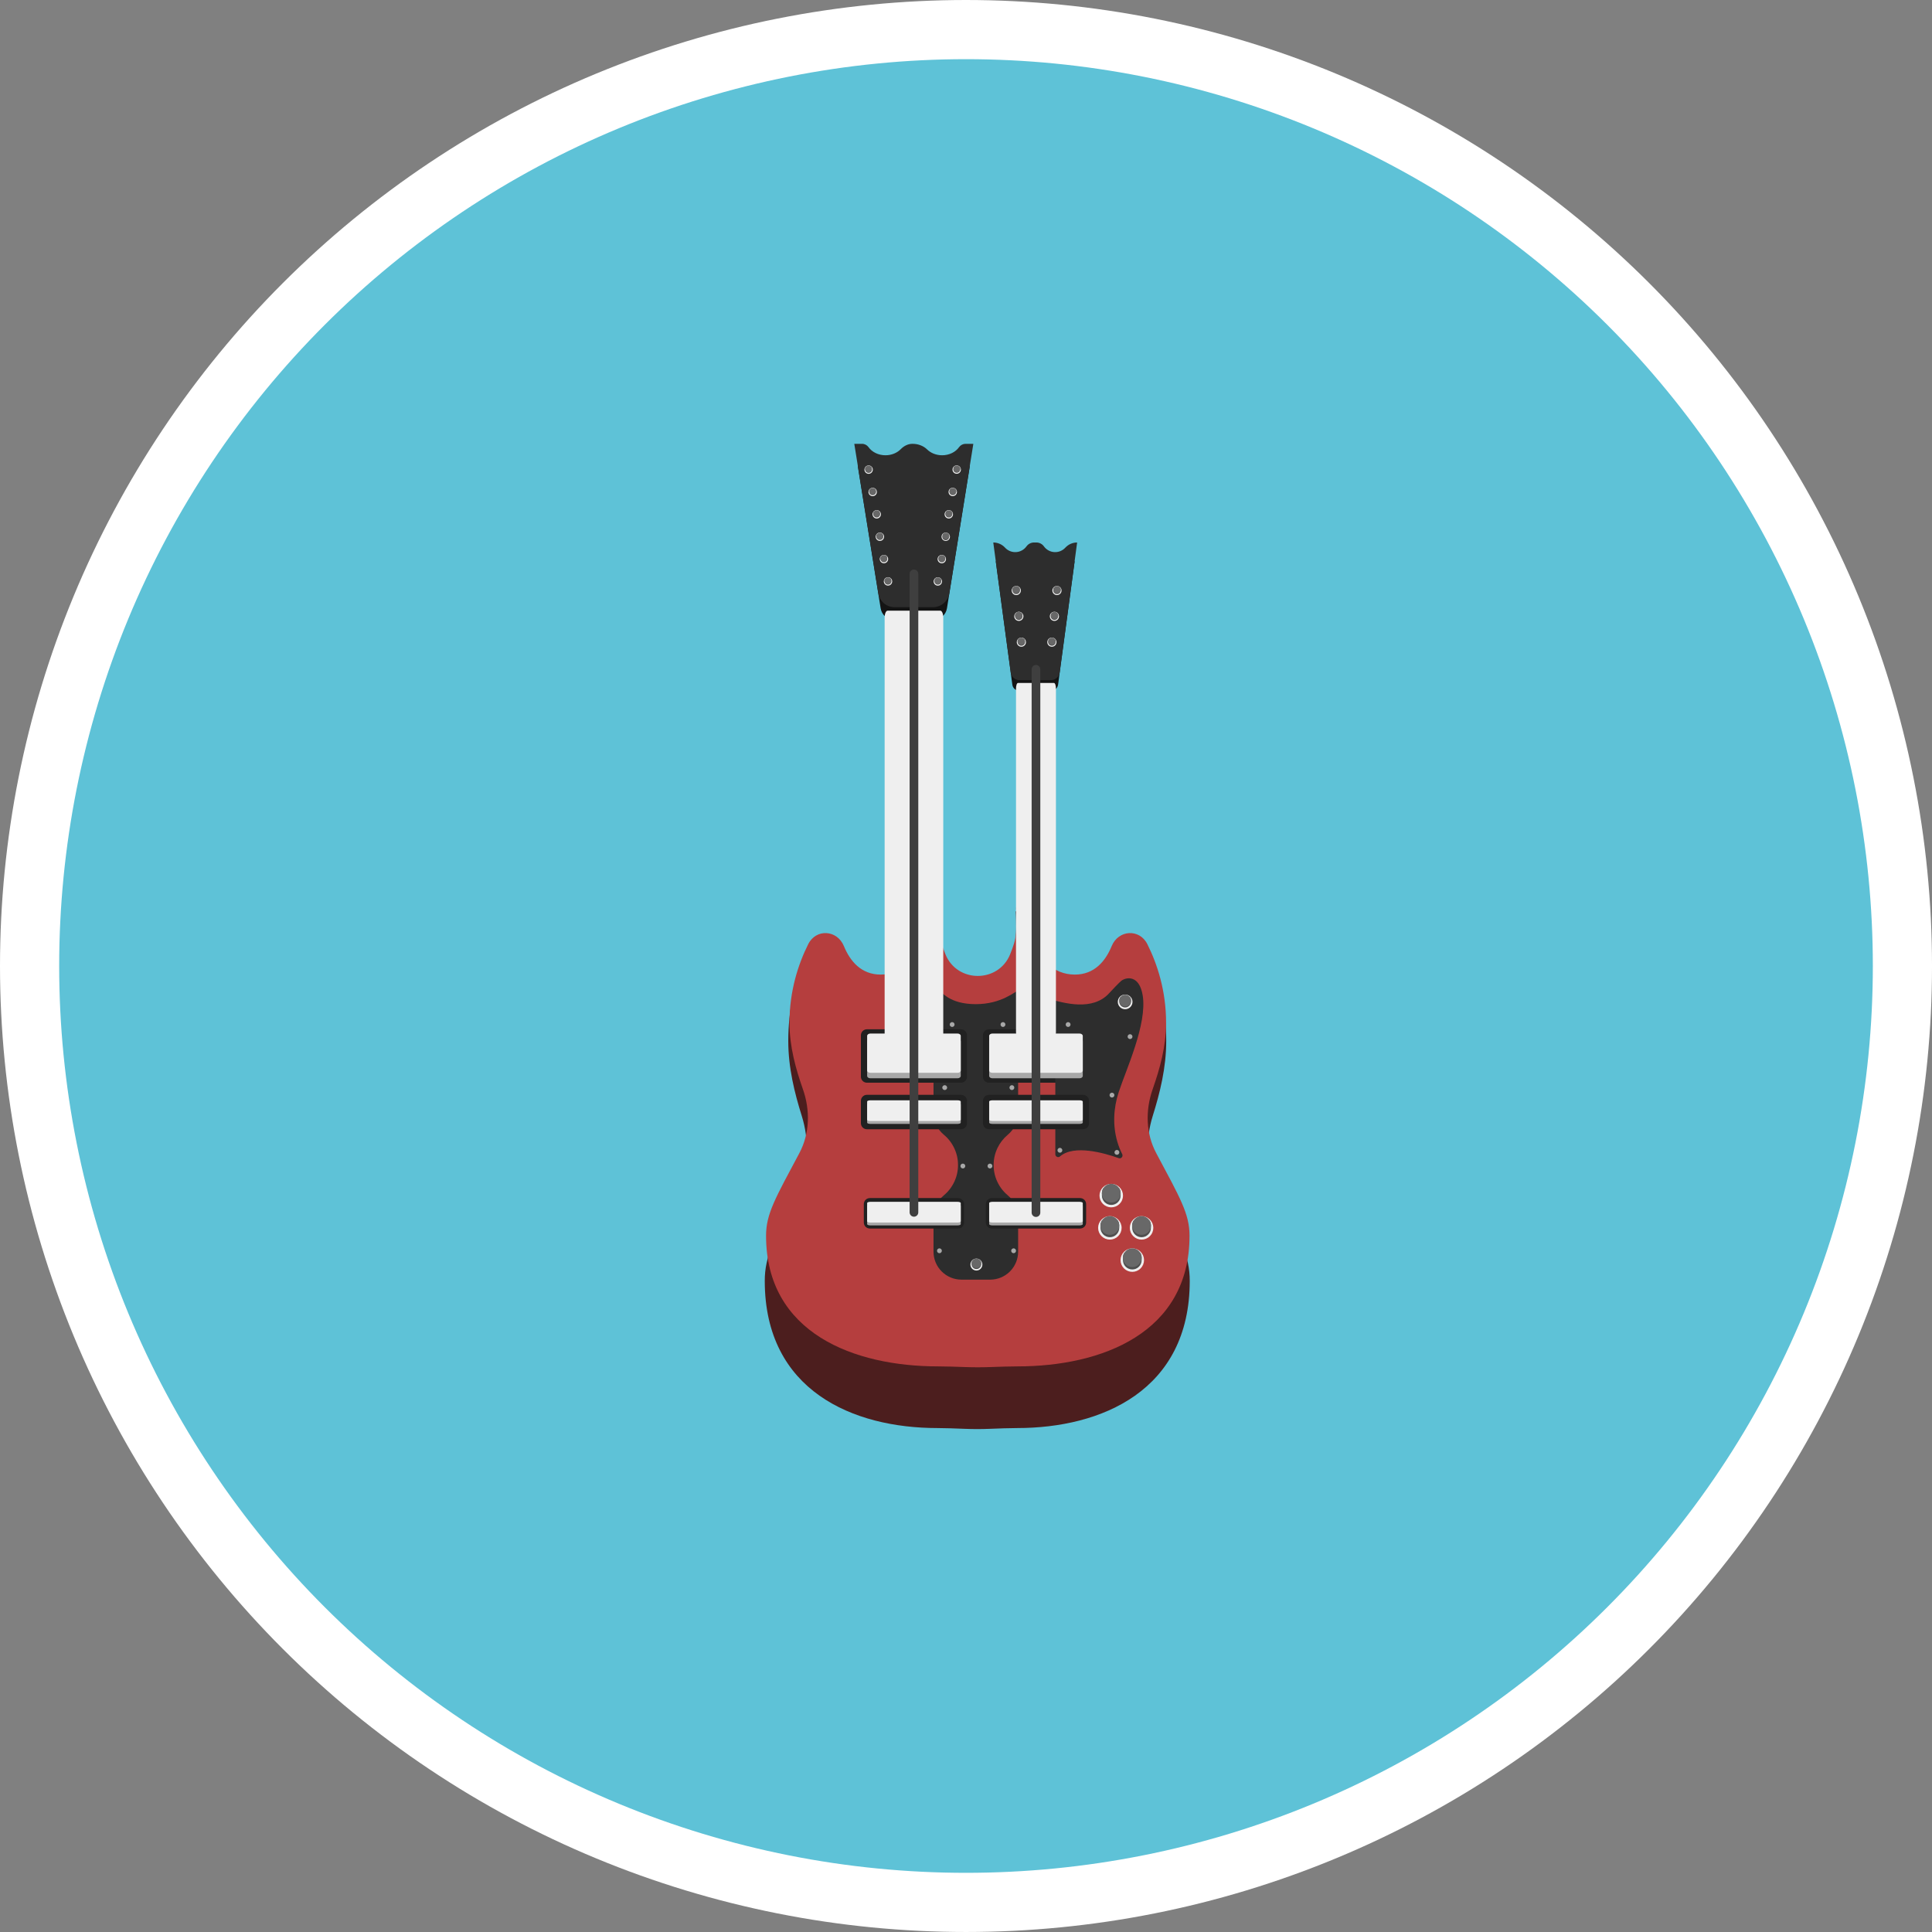 <?xml version="1.0" encoding="utf-8"?>
<!-- Generator: Adobe Illustrator 26.0.0, SVG Export Plug-In . SVG Version: 6.00 Build 0)  -->
<svg version="1.0" id="Camada_1" xmlns="http://www.w3.org/2000/svg" xmlns:xlink="http://www.w3.org/1999/xlink" x="0px" y="0px"
	 viewBox="0 0 300 300" enable-background="new 0 0 300 300" xml:space="preserve">
<rect x="0" y="0" width="300" height="300" fill="#808080" stroke="none"/>
<g>
	<path fill="#FFFFFF" d="M256.065,43.932c1.736,1.736,3.428,3.513,5.077,5.332c1.649,1.819,3.252,3.677,4.809,5.575
		c1.557,1.898,3.067,3.832,4.53,5.804c1.462,1.972,2.876,3.978,4.239,6.019c1.364,2.041,2.677,4.114,3.939,6.22
		c1.262,2.106,2.472,4.241,3.629,6.406c1.157,2.165,2.261,4.357,3.31,6.576s2.044,4.463,2.984,6.731
		c0.939,2.268,1.823,4.558,2.65,6.869c0.827,2.311,1.597,4.642,2.31,6.991c0.713,2.349,1.367,4.714,1.964,7.096
		c0.597,2.381,1.134,4.776,1.613,7.183c0.479,2.408,0.899,4.826,1.259,7.254c0.36,2.428,0.661,4.864,0.901,7.307
		c0.241,2.443,0.421,4.89,0.542,7.342c0.12,2.452,0.181,4.905,0.181,7.36c0,2.455-0.06,4.908-0.181,7.36s-0.301,4.899-0.541,7.342
		c-0.241,2.443-0.541,4.879-0.901,7.307c-0.36,2.428-0.78,4.846-1.259,7.254c-0.479,2.408-1.017,4.802-1.613,7.184
		c-0.596,2.381-1.251,4.747-1.964,7.096c-0.713,2.349-1.482,4.679-2.309,6.991c-0.827,2.311-1.71,4.601-2.65,6.869
		c-0.939,2.268-1.934,4.512-2.983,6.731c-1.05,2.219-2.153,4.411-3.31,6.576c-1.157,2.165-2.367,4.3-3.629,6.406
		c-1.262,2.106-2.575,4.179-3.939,6.22c-1.364,2.041-2.777,4.048-4.239,6.019c-1.462,1.972-2.972,3.906-4.529,5.804
		c-1.557,1.898-3.16,3.756-4.809,5.575c-1.649,1.819-3.341,3.596-5.077,5.332c-1.736,1.736-3.513,3.428-5.332,5.077
		c-1.819,1.649-3.677,3.252-5.575,4.809c-1.898,1.557-3.832,3.067-5.804,4.53s-3.978,2.876-6.019,4.239
		c-2.041,1.364-4.114,2.677-6.22,3.939c-2.106,1.262-4.241,2.472-6.406,3.629c-2.165,1.157-4.357,2.261-6.576,3.31
		c-2.219,1.05-4.463,2.044-6.731,2.984c-2.268,0.94-4.558,1.823-6.869,2.65c-2.311,0.827-4.642,1.597-6.991,2.31
		s-4.714,1.367-7.096,1.964c-2.381,0.597-4.776,1.134-7.183,1.613c-2.408,0.479-4.826,0.899-7.254,1.259s-4.864,0.661-7.307,0.901
		c-2.443,0.241-4.89,0.421-7.342,0.542c-2.452,0.12-4.905,0.181-7.36,0.181c-2.455,0-4.908-0.06-7.36-0.181
		c-2.452-0.12-4.899-0.301-7.342-0.541s-4.879-0.541-7.307-0.901c-2.428-0.36-4.846-0.78-7.254-1.259
		c-2.408-0.479-4.802-1.017-7.184-1.613c-2.381-0.596-4.747-1.251-7.096-1.963c-2.349-0.713-4.679-1.482-6.991-2.309
		c-2.311-0.827-4.601-1.71-6.869-2.65c-2.268-0.939-4.512-1.934-6.731-2.983c-2.219-1.05-4.411-2.153-6.576-3.31
		c-2.165-1.157-4.3-2.367-6.406-3.629c-2.106-1.262-4.179-2.575-6.22-3.939c-2.041-1.364-4.048-2.777-6.019-4.239
		c-1.972-1.462-3.907-2.972-5.804-4.529c-1.898-1.557-3.756-3.16-5.575-4.809c-1.819-1.649-3.596-3.341-5.332-5.077
		c-1.736-1.736-3.428-3.513-5.077-5.332c-1.649-1.819-3.252-3.677-4.809-5.575c-1.557-1.898-3.067-3.832-4.53-5.804
		c-1.462-1.972-2.876-3.978-4.239-6.019c-1.364-2.041-2.677-4.114-3.939-6.22c-1.262-2.106-2.472-4.241-3.629-6.406
		c-1.157-2.165-2.261-4.357-3.31-6.576c-1.05-2.219-2.044-4.463-2.984-6.731c-0.939-2.268-1.823-4.558-2.65-6.869
		c-0.827-2.311-1.597-4.642-2.31-6.991c-0.713-2.349-1.367-4.714-1.964-7.096c-0.597-2.381-1.134-4.776-1.613-7.183
		c-0.479-2.408-0.899-4.826-1.259-7.254c-0.36-2.428-0.661-4.864-0.901-7.307c-0.241-2.443-0.421-4.89-0.542-7.342
		C0.06,154.911,0,152.458,0,150.003c0-2.455,0.06-4.908,0.181-7.36c0.12-2.452,0.301-4.899,0.542-7.342
		c0.241-2.443,0.541-4.879,0.901-7.307c0.36-2.428,0.78-4.846,1.259-7.254c0.479-2.408,1.017-4.802,1.613-7.183
		c0.596-2.381,1.251-4.747,1.964-7.096c0.713-2.349,1.482-4.679,2.309-6.991c0.827-2.311,1.71-4.601,2.65-6.869
		c0.939-2.268,1.934-4.512,2.983-6.731c1.05-2.219,2.153-4.411,3.31-6.576c1.157-2.165,2.367-4.3,3.629-6.406
		c1.262-2.106,2.575-4.179,3.939-6.22c1.364-2.041,2.777-4.048,4.239-6.019c1.462-1.972,2.972-3.907,4.529-5.804
		c1.557-1.898,3.16-3.756,4.809-5.575c1.649-1.819,3.341-3.596,5.077-5.332c1.736-1.736,3.513-3.428,5.332-5.077
		c1.819-1.649,3.677-3.252,5.575-4.809c1.898-1.557,3.832-3.067,5.804-4.53c1.972-1.462,3.978-2.876,6.019-4.239
		c2.041-1.364,4.114-2.677,6.22-3.939c2.106-1.262,4.241-2.472,6.406-3.629c2.165-1.157,4.357-2.261,6.576-3.31
		c2.219-1.05,4.463-2.044,6.731-2.984c2.268-0.939,4.558-1.823,6.869-2.65c2.311-0.827,4.642-1.597,6.991-2.31
		c2.349-0.713,4.714-1.367,7.096-1.964c2.381-0.597,4.776-1.134,7.183-1.613c2.408-0.479,4.826-0.899,7.254-1.259
		c2.428-0.36,4.864-0.661,7.307-0.901c2.443-0.241,4.891-0.421,7.342-0.542C145.09,0.06,147.543,0,149.998,0s4.908,0.06,7.36,0.181
		c2.452,0.12,4.899,0.301,7.342,0.541c2.443,0.241,4.879,0.541,7.307,0.901c2.428,0.36,4.846,0.78,7.254,1.259
		c2.408,0.479,4.802,1.017,7.183,1.613c2.381,0.596,4.747,1.251,7.096,1.963c2.349,0.713,4.679,1.482,6.991,2.309
		c2.311,0.827,4.601,1.71,6.869,2.65c2.268,0.939,4.512,1.934,6.731,2.983c2.219,1.05,4.411,2.153,6.576,3.31
		c2.165,1.157,4.3,2.367,6.406,3.629c2.106,1.262,4.179,2.575,6.22,3.939c2.041,1.364,4.048,2.777,6.019,4.239
		c1.972,1.462,3.907,2.972,5.804,4.529c1.898,1.557,3.756,3.16,5.575,4.809C252.551,40.504,254.329,42.196,256.065,43.932z"/>
	<path fill="#5EC2D7" d="M290.813,150c0,2.304-0.057,4.608-0.17,6.909c-0.113,2.302-0.283,4.599-0.508,6.893
		c-0.226,2.293-0.508,4.58-0.846,6.859c-0.338,2.28-0.732,4.549-1.182,6.81c-0.45,2.26-0.954,4.508-1.514,6.743
		c-0.56,2.235-1.174,4.456-1.843,6.661c-0.669,2.205-1.392,4.393-2.168,6.563c-0.776,2.17-1.605,4.319-2.487,6.448
		s-1.815,4.235-2.801,6.318c-0.985,2.083-2.021,4.141-3.107,6.173c-1.086,2.032-2.222,4.037-3.407,6.013
		c-1.185,1.977-2.417,3.923-3.698,5.839c-1.28,1.916-2.607,3.8-3.98,5.651c-1.373,1.851-2.79,3.667-4.252,5.449
		c-1.462,1.781-2.967,3.526-4.514,5.233c-1.548,1.707-3.136,3.376-4.766,5.006c-1.63,1.63-3.298,3.218-5.006,4.766
		c-1.708,1.548-3.452,3.052-5.233,4.514c-1.781,1.462-3.598,2.879-5.449,4.252c-1.851,1.373-3.735,2.699-5.651,3.98
		c-1.916,1.28-3.862,2.513-5.839,3.698c-1.977,1.185-3.981,2.32-6.013,3.407c-2.032,1.086-4.09,2.122-6.173,3.107
		c-2.083,0.985-4.189,1.919-6.318,2.801c-2.129,0.882-4.279,1.711-6.448,2.487c-2.17,0.776-4.357,1.499-6.563,2.168
		c-2.205,0.669-4.426,1.283-6.661,1.843c-2.235,0.56-4.483,1.065-6.743,1.514c-2.26,0.45-4.53,0.843-6.81,1.182
		c-2.28,0.338-4.566,0.62-6.859,0.846c-2.293,0.226-4.591,0.395-6.893,0.508c-2.302,0.113-4.605,0.17-6.909,0.17
		c-2.304,0-4.608-0.057-6.909-0.17c-2.302-0.113-4.599-0.283-6.893-0.508c-2.293-0.226-4.58-0.508-6.859-0.846
		c-2.28-0.338-4.549-0.732-6.81-1.182c-2.26-0.45-4.508-0.954-6.743-1.514c-2.235-0.56-4.456-1.174-6.661-1.843
		c-2.205-0.669-4.393-1.392-6.563-2.168c-2.17-0.776-4.319-1.605-6.448-2.487c-2.129-0.882-4.235-1.815-6.318-2.801
		c-2.083-0.985-4.141-2.021-6.173-3.107c-2.032-1.086-4.037-2.222-6.013-3.407c-1.977-1.185-3.923-2.417-5.839-3.698
		c-1.916-1.28-3.8-2.607-5.651-3.98c-1.851-1.373-3.667-2.79-5.449-4.252c-1.781-1.462-3.526-2.967-5.233-4.514
		c-1.708-1.548-3.376-3.136-5.006-4.766c-1.63-1.63-3.218-3.298-4.766-5.006c-1.548-1.707-3.052-3.452-4.514-5.233
		c-1.462-1.781-2.879-3.598-4.252-5.449c-1.373-1.851-2.699-3.735-3.98-5.651c-1.28-1.916-2.513-3.863-3.698-5.839
		c-1.185-1.977-2.32-3.981-3.407-6.013c-1.086-2.032-2.122-4.09-3.107-6.173s-1.919-4.189-2.801-6.318
		c-0.882-2.129-1.711-4.279-2.487-6.448c-0.776-2.17-1.499-4.357-2.168-6.562c-0.669-2.205-1.283-4.426-1.843-6.661
		c-0.56-2.235-1.065-4.483-1.514-6.743c-0.45-2.26-0.843-4.53-1.182-6.81c-0.338-2.28-0.62-4.566-0.846-6.859
		c-0.226-2.293-0.395-4.591-0.508-6.893S9.19,152.305,9.19,150c0-2.304,0.057-4.608,0.17-6.909c0.113-2.302,0.283-4.599,0.508-6.893
		c0.226-2.293,0.508-4.58,0.846-6.859c0.338-2.28,0.732-4.549,1.182-6.81c0.45-2.26,0.954-4.508,1.514-6.743
		s1.174-4.456,1.843-6.661c0.669-2.205,1.392-4.393,2.168-6.563c0.776-2.17,1.605-4.319,2.487-6.448
		c0.882-2.129,1.815-4.235,2.801-6.318s2.021-4.141,3.107-6.173c1.086-2.032,2.222-4.037,3.407-6.013
		c1.185-1.977,2.417-3.923,3.698-5.839c1.28-1.916,2.607-3.8,3.98-5.651c1.373-1.851,2.79-3.667,4.252-5.449
		c1.462-1.781,2.967-3.526,4.514-5.233c1.548-1.707,3.136-3.376,4.766-5.006c1.63-1.63,3.298-3.218,5.006-4.766
		c1.708-1.548,3.452-3.052,5.233-4.514c1.781-1.462,3.598-2.879,5.449-4.252c1.851-1.373,3.735-2.699,5.651-3.98
		c1.916-1.28,3.862-2.513,5.839-3.698c1.977-1.185,3.981-2.32,6.013-3.407c2.032-1.086,4.09-2.122,6.173-3.107
		c2.083-0.985,4.189-1.919,6.318-2.801c2.129-0.882,4.278-1.711,6.448-2.487c2.17-0.776,4.357-1.499,6.563-2.168
		c2.205-0.669,4.426-1.283,6.661-1.843c2.235-0.56,4.483-1.065,6.743-1.514c2.26-0.45,4.53-0.843,6.81-1.182
		c2.28-0.338,4.566-0.62,6.859-0.846c2.293-0.226,4.591-0.395,6.893-0.508c2.302-0.113,4.605-0.17,6.909-0.17
		c2.304,0,4.608,0.057,6.909,0.17c2.302,0.113,4.599,0.283,6.893,0.508c2.293,0.226,4.58,0.508,6.859,0.846
		c2.28,0.338,4.549,0.732,6.81,1.182c2.26,0.45,4.508,0.954,6.743,1.514c2.235,0.56,4.456,1.174,6.661,1.843
		c2.205,0.669,4.393,1.392,6.563,2.168c2.17,0.776,4.319,1.605,6.448,2.487c2.129,0.882,4.235,1.816,6.318,2.801
		c2.083,0.985,4.141,2.021,6.173,3.107c2.032,1.086,4.037,2.222,6.014,3.407c1.977,1.185,3.923,2.417,5.839,3.698
		c1.916,1.28,3.8,2.607,5.651,3.98c1.851,1.373,3.667,2.79,5.449,4.252c1.781,1.462,3.526,2.967,5.233,4.514
		c1.708,1.548,3.376,3.136,5.006,4.766c1.63,1.63,3.218,3.298,4.766,5.006c1.548,1.708,3.052,3.452,4.514,5.233
		c1.462,1.781,2.879,3.598,4.252,5.449c1.373,1.851,2.699,3.735,3.98,5.651c1.28,1.916,2.513,3.862,3.698,5.839
		c1.185,1.977,2.32,3.981,3.407,6.013c1.086,2.032,2.122,4.09,3.107,6.173c0.985,2.083,1.919,4.189,2.801,6.318
		c0.882,2.129,1.711,4.278,2.487,6.448c0.776,2.17,1.499,4.357,2.168,6.563c0.669,2.205,1.283,4.426,1.843,6.661
		s1.065,4.483,1.514,6.743c0.45,2.26,0.844,4.53,1.182,6.81c0.338,2.28,0.62,4.566,0.846,6.859c0.226,2.293,0.395,4.591,0.508,6.893
		C290.757,145.393,290.813,147.696,290.813,150z"/>
	<path fill="#141414" d="M166.866,87.204v-0.054h-0.21c-0.58,0-1.098,0.294-1.484,0.727c-0.103,0.116-0.217,0.219-0.343,0.309
		c-0.126,0.09-0.261,0.164-0.404,0.223c-0.143,0.059-0.291,0.1-0.444,0.125c-0.153,0.025-0.306,0.032-0.461,0.021
		c-0.154-0.011-0.306-0.039-0.454-0.084c-0.148-0.045-0.289-0.107-0.423-0.185c-0.134-0.078-0.257-0.17-0.37-0.276
		c-0.113-0.106-0.212-0.224-0.297-0.353c-0.201-0.301-0.515-0.507-0.877-0.507h-0.709c-0.362,0-0.675,0.206-0.877,0.507
		c-0.086,0.129-0.185,0.246-0.298,0.352c-0.113,0.106-0.236,0.198-0.37,0.275c-0.134,0.078-0.275,0.139-0.423,0.184
		c-0.148,0.045-0.299,0.073-0.454,0.084c-0.154,0.011-0.308,0.004-0.461-0.021c-0.153-0.025-0.301-0.066-0.444-0.125
		c-0.143-0.059-0.278-0.133-0.404-0.222c-0.126-0.089-0.241-0.192-0.343-0.308c-0.386-0.434-0.903-0.728-1.484-0.728h-0.21v0.024
		l2.573,19.142c0.073,0.543,0.536,0.948,1.084,0.948h4.935c0.548,0,1.011-0.405,1.084-0.948L166.866,87.204L166.866,87.204z"/>
	<path fill="#2D2D2D" d="M167.249,84.295v-0.057c-0.694,0-1.355,0.292-1.826,0.802c-0.108,0.117-0.227,0.222-0.358,0.312
		c-0.131,0.091-0.27,0.166-0.418,0.226c-0.148,0.06-0.3,0.103-0.458,0.128c-0.157,0.026-0.316,0.034-0.475,0.025
		c-0.159-0.009-0.315-0.036-0.468-0.081c-0.153-0.044-0.3-0.105-0.439-0.182c-0.14-0.077-0.269-0.168-0.389-0.274
		c-0.119-0.106-0.226-0.223-0.319-0.353c-0.136-0.189-0.307-0.337-0.513-0.443s-0.426-0.16-0.659-0.161h-0.365
		c-0.466,0-0.899,0.227-1.172,0.604c-0.093,0.129-0.199,0.247-0.319,0.353c-0.119,0.106-0.249,0.197-0.389,0.274
		c-0.14,0.077-0.286,0.137-0.439,0.182c-0.153,0.044-0.309,0.071-0.469,0.081c-0.159,0.009-0.317,0.001-0.475-0.025
		c-0.157-0.026-0.31-0.069-0.458-0.128c-0.148-0.06-0.287-0.135-0.418-0.226c-0.131-0.091-0.25-0.195-0.358-0.312
		c-0.235-0.256-0.511-0.453-0.829-0.593s-0.65-0.21-0.997-0.21v0.025l2.71,20.163c0.022,0.164,0.072,0.319,0.15,0.464
		s0.18,0.273,0.304,0.382c0.124,0.109,0.264,0.192,0.419,0.251c0.155,0.058,0.315,0.087,0.48,0.087h4.887
		c0.684,0,1.262-0.506,1.353-1.184L167.249,84.295L167.249,84.295z"/>
	<path fill="#141414" d="M150.585,72.436v-0.064h-1.106c-0.404,0-0.761,0.19-0.966,0.482c-0.502,0.711-1.421,1.191-2.481,1.191
		c-0.9,0-1.697-0.345-2.225-0.884c-0.462-0.472-1.06-0.788-1.721-0.788H141.7c-0.661,0-1.258,0.316-1.721,0.788
		c-0.528,0.539-1.325,0.884-2.225,0.884c-1.06,0-1.979-0.479-2.481-1.191c-0.239-0.327-0.561-0.487-0.966-0.482h-1.106V72.4
		l3.546,22.061c0.04,0.249,0.122,0.483,0.245,0.703c0.123,0.22,0.281,0.411,0.473,0.574c0.192,0.163,0.406,0.289,0.642,0.376
		c0.236,0.087,0.481,0.131,0.732,0.131h6.11c0.252,0,0.496-0.044,0.732-0.131c0.236-0.087,0.45-0.212,0.642-0.376
		c0.192-0.163,0.349-0.355,0.473-0.575c0.123-0.22,0.205-0.454,0.245-0.702L150.585,72.436L150.585,72.436z"/>
	<path fill="#2D2D2D" d="M151.129,68.984v-0.068h-1.175c-0.202-0.003-0.394,0.041-0.575,0.131c-0.181,0.09-0.332,0.217-0.451,0.381
		c-0.533,0.756-1.51,1.265-2.636,1.265c-0.931,0-1.759-0.348-2.32-0.896c-0.604-0.59-1.439-0.882-2.284-0.882
		c-0.702,0-1.337,0.336-1.828,0.838c-0.561,0.573-1.409,0.94-2.364,0.94c-1.127,0-2.103-0.509-2.636-1.265
		c-0.12-0.163-0.27-0.29-0.451-0.381c-0.181-0.09-0.373-0.134-0.576-0.131h-1.175v0.03l3.729,23.191
		c0.048,0.299,0.146,0.581,0.295,0.845c0.148,0.264,0.338,0.495,0.569,0.691c0.231,0.197,0.488,0.347,0.773,0.452
		c0.284,0.105,0.578,0.157,0.881,0.157h5.986c1.252,0,2.319-0.909,2.518-2.145L151.129,68.984L151.129,68.984z"/>
	<path fill="#4C1E1E" d="M179.556,184.453c-1.629-3.428-1.71-7.501-0.557-11.184c1.114-3.561,2.092-7.464,2.092-11.605
		c0.003-4.793-0.969-9.38-2.917-13.759c-1.225-2.757-4.516-2.526-5.563,0.337c-0.967,2.643-2.703,4.979-5.735,4.979
		c-6.987,0-8.054-11.698-8.054-11.698l-1.112-0.015c0,0,0.309,4.061-0.304,6.243c-0.184,0.654-0.392,1.301-0.624,1.94
		c-1.826,5.027-8.244,5.027-10.069,0c-0.233-0.639-0.441-1.285-0.624-1.94c-0.612-2.182-0.304-6.243-0.304-6.243l-1.112,0.015
		c0,0-1.067,11.698-8.054,11.698c-3.033,0-4.769-2.335-5.735-4.979c-1.047-2.862-4.337-3.094-5.563-0.337
		c-1.948,4.379-2.921,8.966-2.917,13.759c0,4.142,0.978,8.044,2.092,11.605c1.153,3.685,1.072,7.757-0.557,11.184
		c-3.737,7.863-5.187,10.62-5.186,14.437c0.003,17.073,13.74,22.858,26.815,22.858c1.102,0,2.862,0.062,4.222,0.118
		c1.305,0.054,2.612,0.054,3.917,0c1.36-0.056,3.12-0.118,4.222-0.118c13.075,0,26.812-5.784,26.815-22.858
		C184.743,195.072,183.293,192.316,179.556,184.453L179.556,184.453z"/>
	<path fill="#B53E3E" d="M179.54,179.061c-1.623-3.044-1.704-6.659-0.555-9.93c1.11-3.162,2.085-6.626,2.085-10.303
		c0-4.98-1.363-9.122-2.907-12.215c-1.221-2.447-4.5-2.242-5.543,0.3c-0.964,2.346-2.693,4.42-5.715,4.42
		c-6.962,0-8.025-10.386-8.025-10.386l-1.108-0.014c0,0,0.308,3.606-0.303,5.543c-0.173,0.551-0.381,1.13-0.622,1.721
		c-1.819,4.463-8.214,4.463-10.033,0c-0.231-0.565-0.438-1.139-0.622-1.721c-0.61-1.937-0.303-5.543-0.303-5.543l-1.108,0.014
		c0,0-1.063,10.386-8.025,10.386c-3.023,0-4.752-2.074-5.715-4.42c-1.043-2.541-4.322-2.747-5.543-0.3
		c-1.544,3.094-2.907,7.235-2.907,12.215c0,3.677,0.974,7.141,2.085,10.303c1.149,3.271,1.068,6.887-0.555,9.93
		c-3.724,6.982-5.168,9.428-5.168,12.817c0.003,15.158,13.691,20.293,26.72,20.293c1.098,0,2.851,0.055,4.207,0.105
		c1.3,0.048,2.603,0.048,3.903,0c1.355-0.05,3.109-0.105,4.207-0.105c13.029,0,26.717-5.135,26.72-20.293
		C184.709,188.489,183.263,186.043,179.54,179.061z"/>
	<path fill="#2D2D2D" d="M154.29,180.905c0-1.888,0.854-3.576,2.196-4.701c1.003-0.841,1.609-2.061,1.609-3.369v-14.767
		c0-2.746,2.731-4.752,0.031-4.254c-0.497,0.091-2.568,2.111-6.609,2.111c-4.196,0-5.284-2.004-5.693-2.065
		c-2.691-0.403-0.869,1.55-0.869,4.271v14.704c0,1.308,0.605,2.529,1.609,3.369c0.697,0.582,1.237,1.284,1.621,2.106
		c0.384,0.822,0.576,1.687,0.575,2.595c0.001,0.908-0.191,1.772-0.575,2.595c-0.384,0.822-0.925,1.524-1.621,2.106
		c-1.003,0.841-1.609,2.061-1.609,3.369v5.385c0,0.285,0.028,0.568,0.083,0.848c0.056,0.28,0.138,0.552,0.247,0.815
		s0.243,0.514,0.402,0.751c0.159,0.237,0.339,0.457,0.54,0.658c0.202,0.202,0.421,0.382,0.658,0.54
		c0.237,0.158,0.488,0.292,0.751,0.401c0.264,0.109,0.535,0.192,0.815,0.247c0.28,0.056,0.562,0.083,0.848,0.083h4.45
		c0.285,0,0.568-0.028,0.848-0.083c0.28-0.056,0.551-0.138,0.815-0.247c0.264-0.109,0.514-0.243,0.751-0.401
		c0.237-0.158,0.457-0.339,0.658-0.54c0.202-0.202,0.382-0.421,0.54-0.658c0.159-0.237,0.292-0.488,0.402-0.751
		c0.109-0.264,0.192-0.535,0.247-0.815c0.056-0.28,0.083-0.562,0.083-0.848v-5.385c0-1.308-0.605-2.529-1.609-3.369
		c-0.696-0.582-1.237-1.284-1.621-2.106C154.481,182.678,154.289,181.813,154.29,180.905L154.29,180.905z"/>
	<path fill="#212121" d="M168.166,168.122h-14.601c-0.124,0-0.244-0.024-0.358-0.071c-0.115-0.048-0.216-0.115-0.304-0.203
		c-0.088-0.088-0.156-0.189-0.203-0.304c-0.048-0.115-0.071-0.234-0.071-0.358v-6.423c0-0.518,0.42-0.937,0.937-0.937h14.601
		c0.518,0,0.937,0.42,0.937,0.937v6.423c0,0.124-0.024,0.244-0.071,0.358c-0.048,0.115-0.115,0.216-0.203,0.304
		c-0.088,0.088-0.189,0.156-0.304,0.203S168.29,168.122,168.166,168.122z M149.218,168.122h-14.601
		c-0.124,0-0.244-0.024-0.359-0.071c-0.115-0.048-0.216-0.115-0.304-0.203c-0.088-0.088-0.156-0.189-0.203-0.304
		c-0.048-0.115-0.071-0.234-0.071-0.358v-6.423c0-0.518,0.42-0.937,0.937-0.937h14.601c0.518,0,0.937,0.42,0.937,0.937v6.423
		c0,0.124-0.024,0.244-0.071,0.359c-0.047,0.115-0.115,0.216-0.203,0.304c-0.088,0.088-0.189,0.156-0.304,0.203
		C149.462,168.099,149.343,168.122,149.218,168.122z"/>
	<path fill="#2D2D2D" d="M162.116,155.75c-0.356-0.321-0.03-0.902,0.427-0.76c2.725,0.843,7.175,2.043,9.719-0.799
		c0.253-0.283,1.571-1.681,1.875-1.908c0.743-0.557,2.785-0.944,3.305,2.314c0.71,4.449-2.609,11.537-3.741,15.016
		c-0.811,2.495-0.937,5.187-0.193,7.703c0.185,0.627,0.429,1.264,0.745,1.888c0.184,0.364-0.153,0.769-0.537,0.632
		c-2.21-0.79-6.941-2.154-9.114-0.271c-0.144,0.123-0.303,0.144-0.474,0.064c-0.172-0.08-0.258-0.215-0.257-0.404v-21.693
		c0-0.132-0.049-0.243-0.147-0.332L162.116,155.75L162.116,155.75z"/>
	<path fill="#EFEFEF" d="M163.966,106.928v53.349c0,0.492-0.136,0.88-0.311,0.88h-5.58c-0.174,0-0.311-0.388-0.311-0.88v-53.349
		c0-0.479,0.136-0.881,0.311-0.881h5.58C163.83,106.048,163.966,106.449,163.966,106.928z M146.469,95.893v64.626
		c0,0.595-0.2,1.066-0.456,1.066h-8.19c-0.255,0-0.456-0.47-0.456-1.066V95.893c0-0.58,0.2-1.066,0.456-1.066h8.19
		C146.269,94.828,146.469,95.313,146.469,95.893z"/>
	<path fill="#212121" d="M167.714,190.765h-13.697c-0.124,0-0.244-0.024-0.358-0.071c-0.115-0.048-0.216-0.115-0.304-0.203
		c-0.088-0.088-0.156-0.189-0.203-0.304c-0.048-0.115-0.071-0.234-0.071-0.358v-2.856c0-0.518,0.42-0.937,0.937-0.937h13.697
		c0.518,0,0.937,0.42,0.937,0.937v2.856c0,0.124-0.024,0.244-0.071,0.358c-0.048,0.115-0.115,0.216-0.203,0.304
		c-0.088,0.088-0.189,0.156-0.304,0.203C167.958,190.742,167.838,190.765,167.714,190.765z M148.766,190.765H135.07
		c-0.124,0-0.244-0.024-0.358-0.071c-0.115-0.048-0.216-0.115-0.304-0.203c-0.088-0.088-0.156-0.189-0.203-0.304
		c-0.048-0.115-0.071-0.234-0.071-0.358v-2.856c0-0.518,0.42-0.937,0.937-0.937h13.697c0.518,0,0.937,0.42,0.937,0.937v2.856
		c0,0.124-0.024,0.244-0.071,0.359c-0.048,0.115-0.115,0.216-0.203,0.304c-0.088,0.088-0.189,0.156-0.304,0.203
		C149.01,190.742,148.891,190.766,148.766,190.765z M168.166,175.349h-14.601c-0.124,0-0.244-0.024-0.358-0.071
		c-0.115-0.048-0.216-0.115-0.304-0.203s-0.156-0.189-0.203-0.304c-0.048-0.115-0.071-0.234-0.071-0.358v-3.474
		c0-0.518,0.42-0.937,0.937-0.937h14.601c0.518,0,0.937,0.42,0.937,0.937v3.474c0,0.124-0.024,0.244-0.071,0.358
		c-0.048,0.115-0.115,0.216-0.203,0.304s-0.189,0.156-0.304,0.203C168.41,175.326,168.29,175.349,168.166,175.349z M149.218,175.349
		h-14.601c-0.124,0-0.244-0.024-0.359-0.071c-0.115-0.048-0.216-0.115-0.304-0.203s-0.156-0.189-0.203-0.304
		c-0.048-0.115-0.071-0.234-0.071-0.358v-3.474c0-0.518,0.42-0.937,0.937-0.937h14.601c0.518,0,0.937,0.42,0.937,0.937v3.474
		c0,0.124-0.024,0.244-0.071,0.359c-0.047,0.115-0.115,0.216-0.203,0.304c-0.088,0.088-0.189,0.156-0.304,0.203
		C149.462,175.326,149.343,175.349,149.218,175.349z"/>
	<path fill="#A8A8A8" d="M148.693,167.433h-13.551c-0.273,0-0.492-0.163-0.492-0.365v-5.366c0-0.201,0.22-0.365,0.492-0.365h13.551
		c0.273,0,0.492,0.163,0.492,0.365v5.366C149.185,167.27,148.966,167.433,148.693,167.433z"/>
	<path fill="#EFEFEF" d="M148.693,166.585h-13.551c-0.273,0-0.492-0.163-0.492-0.365v-5.366c0-0.201,0.22-0.365,0.492-0.365h13.551
		c0.273,0,0.492,0.163,0.492,0.365v5.366C149.185,166.423,148.966,166.585,148.693,166.585z"/>
	<path fill="#A8A8A8" d="M148.693,174.517h-13.551c-0.273,0-0.492-0.086-0.492-0.192v-2.83c0-0.106,0.22-0.192,0.492-0.192h13.551
		c0.273,0,0.492,0.086,0.492,0.192v2.83C149.185,174.431,148.966,174.517,148.693,174.517z"/>
	<path fill="#EFEFEF" d="M148.693,174.07h-13.551c-0.273,0-0.492-0.086-0.492-0.192v-2.83c0-0.106,0.22-0.192,0.492-0.192h13.551
		c0.273,0,0.492,0.086,0.492,0.192v2.83C149.185,173.985,148.966,174.07,148.693,174.07z"/>
	<path fill="#A8A8A8" d="M167.641,167.433H154.09c-0.273,0-0.492-0.163-0.492-0.365v-5.366c0-0.201,0.22-0.365,0.492-0.365h13.551
		c0.273,0,0.492,0.163,0.492,0.365v5.366C168.133,167.27,167.912,167.433,167.641,167.433z"/>
	<path fill="#EFEFEF" d="M167.641,166.585H154.09c-0.273,0-0.492-0.163-0.492-0.365v-5.366c0-0.201,0.22-0.365,0.492-0.365h13.551
		c0.273,0,0.492,0.163,0.492,0.365v5.366C168.133,166.423,167.912,166.585,167.641,166.585z"/>
	<path fill="#A8A8A8" d="M167.641,174.517H154.09c-0.273,0-0.492-0.086-0.492-0.192v-2.83c0-0.106,0.22-0.192,0.492-0.192h13.551
		c0.273,0,0.492,0.086,0.492,0.192v2.83C168.133,174.431,167.912,174.517,167.641,174.517z"/>
	<path fill="#EFEFEF" d="M167.641,174.07H154.09c-0.273,0-0.492-0.086-0.492-0.192v-2.83c0-0.106,0.22-0.192,0.492-0.192h13.551
		c0.273,0,0.492,0.086,0.492,0.192v2.83C168.133,173.985,167.912,174.07,167.641,174.07z"/>
	<path fill="#A8A8A8" d="M148.693,190.279h-13.551c-0.273,0-0.492-0.086-0.492-0.192v-2.83c0-0.106,0.22-0.192,0.492-0.192h13.551
		c0.273,0,0.492,0.086,0.492,0.192v2.83C149.185,190.192,148.966,190.279,148.693,190.279z"/>
	<path fill="#EFEFEF" d="M148.693,189.832h-13.551c-0.273,0-0.492-0.086-0.492-0.192v-2.83c0-0.106,0.22-0.192,0.492-0.192h13.551
		c0.273,0,0.492,0.086,0.492,0.192v2.83C149.185,189.746,148.966,189.832,148.693,189.832z"/>
	<path fill="#A8A8A8" d="M167.641,190.279H154.09c-0.273,0-0.492-0.086-0.492-0.192v-2.83c0-0.106,0.22-0.192,0.492-0.192h13.551
		c0.273,0,0.492,0.086,0.492,0.192v2.83C168.133,190.192,167.912,190.279,167.641,190.279z"/>
	<path fill="#EFEFEF" d="M167.641,189.832H154.09c-0.273,0-0.492-0.086-0.492-0.192v-2.83c0-0.106,0.22-0.192,0.492-0.192h13.551
		c0.273,0,0.492,0.086,0.492,0.192v2.83C168.133,189.746,167.912,189.832,167.641,189.832z"/>
	<path fill="none" stroke="#3F3F3F" stroke-width="1.345" stroke-linecap="round" stroke-miterlimit="10" d="M160.866,188.293
		v-84.364 M141.918,188.256v-99.15"/>
	<path fill="#EFEFEF" d="M179.086,190.661c0,0.242-0.046,0.474-0.139,0.698c-0.092,0.223-0.224,0.421-0.395,0.592
		s-0.368,0.303-0.592,0.395c-0.223,0.093-0.456,0.139-0.698,0.139c-0.242,0-0.474-0.046-0.698-0.139
		c-0.223-0.092-0.421-0.224-0.592-0.395c-0.171-0.171-0.303-0.368-0.395-0.592c-0.093-0.223-0.139-0.456-0.139-0.698
		c0-0.242,0.046-0.474,0.139-0.698c0.093-0.223,0.224-0.421,0.395-0.592c0.171-0.171,0.368-0.303,0.592-0.395
		c0.223-0.093,0.456-0.139,0.698-0.139c0.242,0,0.474,0.046,0.698,0.139c0.223,0.093,0.421,0.224,0.592,0.395
		c0.171,0.171,0.303,0.368,0.395,0.592C179.039,190.187,179.086,190.419,179.086,190.661z"/>
	<path fill="#4F4F4F" d="M178.716,190.289v0.373c0,0.193-0.037,0.378-0.111,0.556c-0.074,0.178-0.179,0.335-0.315,0.472
		c-0.136,0.136-0.294,0.241-0.472,0.315c-0.178,0.074-0.364,0.111-0.556,0.111c-0.193,0-0.378-0.037-0.556-0.111
		c-0.178-0.074-0.335-0.179-0.472-0.315c-0.136-0.136-0.241-0.294-0.315-0.472c-0.074-0.178-0.111-0.364-0.111-0.556v-0.373
		c0-0.285,0.081-0.551,0.224-0.775h0.34c0.127-0.1,0.267-0.176,0.419-0.228c0.152-0.053,0.309-0.079,0.471-0.079
		s0.318,0.026,0.471,0.079c0.152,0.053,0.292,0.129,0.419,0.228h0.34C178.635,189.739,178.716,190.004,178.716,190.289
		L178.716,190.289z"/>
	<path fill="#686868" d="M178.716,190.289c0,0.193-0.037,0.378-0.111,0.556c-0.074,0.178-0.179,0.335-0.315,0.472
		c-0.136,0.136-0.294,0.241-0.472,0.315c-0.178,0.074-0.364,0.111-0.556,0.111c-0.193,0-0.378-0.037-0.556-0.111
		c-0.178-0.074-0.335-0.179-0.472-0.315c-0.136-0.136-0.241-0.294-0.315-0.472c-0.074-0.178-0.111-0.364-0.111-0.557
		c0-0.193,0.037-0.378,0.111-0.556c0.074-0.178,0.179-0.335,0.315-0.472c0.136-0.136,0.294-0.241,0.472-0.315
		c0.178-0.074,0.364-0.111,0.556-0.111c0.193,0,0.378,0.037,0.556,0.111c0.178,0.074,0.335,0.179,0.472,0.315
		c0.136,0.136,0.241,0.294,0.315,0.472C178.679,189.91,178.716,190.096,178.716,190.289z"/>
	<path fill="#EFEFEF" d="M174.163,190.661c0,0.242-0.046,0.474-0.139,0.698c-0.093,0.223-0.224,0.421-0.395,0.592
		c-0.171,0.171-0.368,0.303-0.592,0.395c-0.223,0.093-0.456,0.139-0.698,0.139c-0.242,0-0.474-0.046-0.698-0.139
		c-0.223-0.092-0.421-0.224-0.592-0.395c-0.171-0.171-0.303-0.368-0.395-0.592c-0.093-0.223-0.139-0.456-0.139-0.698
		c0-0.242,0.046-0.474,0.139-0.698c0.093-0.223,0.224-0.421,0.395-0.592c0.171-0.171,0.368-0.303,0.592-0.395
		c0.223-0.093,0.456-0.139,0.698-0.139s0.474,0.046,0.698,0.139c0.223,0.093,0.421,0.224,0.592,0.395
		c0.171,0.171,0.303,0.368,0.395,0.592C174.116,190.187,174.163,190.419,174.163,190.661z"/>
	<path fill="#4F4F4F" d="M173.793,190.289v0.373c-0.001,0.192-0.038,0.377-0.112,0.555c-0.074,0.178-0.179,0.334-0.315,0.47
		c-0.136,0.136-0.293,0.241-0.471,0.314c-0.178,0.074-0.363,0.11-0.555,0.11s-0.378-0.037-0.555-0.11
		c-0.178-0.074-0.335-0.178-0.471-0.314c-0.136-0.136-0.241-0.293-0.315-0.47c-0.074-0.178-0.111-0.363-0.112-0.555v-0.373
		c0-0.285,0.081-0.551,0.224-0.775h0.34c0.127-0.1,0.266-0.176,0.419-0.229c0.152-0.053,0.309-0.079,0.471-0.079
		c0.161,0,0.318,0.026,0.471,0.079s0.292,0.129,0.419,0.229h0.34C173.712,189.739,173.793,190.004,173.793,190.289L173.793,190.289z
		"/>
	<path fill="#686868" d="M173.793,190.289c0,0.193-0.037,0.378-0.111,0.556c-0.074,0.178-0.179,0.335-0.315,0.472
		c-0.136,0.136-0.294,0.241-0.472,0.315c-0.178,0.074-0.364,0.111-0.556,0.111c-0.193,0-0.378-0.037-0.557-0.111
		c-0.178-0.074-0.335-0.179-0.472-0.315c-0.136-0.136-0.241-0.294-0.315-0.472c-0.074-0.178-0.111-0.364-0.111-0.557
		c0-0.193,0.037-0.378,0.111-0.556c0.074-0.178,0.179-0.335,0.315-0.472c0.136-0.136,0.294-0.241,0.472-0.315
		c0.178-0.074,0.364-0.111,0.557-0.111c0.193,0,0.378,0.037,0.556,0.111c0.178,0.074,0.335,0.179,0.472,0.315
		c0.136,0.136,0.241,0.294,0.315,0.472C173.756,189.91,173.793,190.096,173.793,190.289z"/>
	<path fill="#EFEFEF" d="M174.379,185.651c0,0.242-0.046,0.474-0.139,0.698c-0.092,0.223-0.224,0.421-0.395,0.592
		c-0.171,0.171-0.368,0.303-0.592,0.395c-0.223,0.093-0.456,0.139-0.698,0.139c-0.242,0-0.474-0.046-0.698-0.139
		c-0.223-0.093-0.421-0.224-0.592-0.395c-0.171-0.171-0.303-0.368-0.395-0.592c-0.093-0.223-0.139-0.456-0.139-0.698
		c0-0.242,0.046-0.474,0.139-0.698c0.093-0.223,0.224-0.421,0.395-0.592c0.171-0.171,0.368-0.303,0.592-0.395
		c0.223-0.093,0.456-0.139,0.698-0.139c0.242,0,0.474,0.046,0.698,0.139c0.223,0.093,0.421,0.224,0.592,0.395
		c0.171,0.171,0.303,0.368,0.395,0.592C174.333,185.177,174.379,185.409,174.379,185.651z"/>
	<path fill="#4F4F4F" d="M174.01,185.279v0.373c-0.001,0.192-0.038,0.377-0.112,0.555c-0.074,0.178-0.179,0.334-0.315,0.47
		c-0.136,0.136-0.293,0.241-0.471,0.314c-0.178,0.074-0.363,0.11-0.555,0.11c-0.192,0-0.378-0.037-0.555-0.11
		c-0.178-0.074-0.335-0.178-0.471-0.314c-0.136-0.136-0.241-0.293-0.315-0.47c-0.074-0.178-0.111-0.363-0.112-0.555v-0.373
		c0-0.285,0.081-0.551,0.224-0.775h0.34c0.127-0.1,0.267-0.176,0.419-0.228c0.152-0.053,0.309-0.079,0.471-0.079
		c0.161,0,0.318,0.026,0.471,0.079c0.152,0.053,0.292,0.129,0.419,0.228h0.34C173.928,184.728,174.01,184.994,174.01,185.279
		L174.01,185.279z"/>
	<path fill="#686868" d="M174.01,185.279c0,0.193-0.037,0.378-0.111,0.556c-0.074,0.178-0.179,0.335-0.315,0.472
		c-0.136,0.136-0.294,0.241-0.472,0.315c-0.178,0.074-0.364,0.111-0.556,0.111c-0.193,0-0.378-0.037-0.557-0.111
		s-0.335-0.179-0.472-0.315c-0.136-0.136-0.241-0.294-0.315-0.472c-0.074-0.178-0.111-0.364-0.111-0.556
		c0-0.193,0.037-0.378,0.111-0.557c0.074-0.178,0.179-0.335,0.315-0.472c0.136-0.136,0.294-0.241,0.472-0.315
		c0.178-0.074,0.364-0.111,0.557-0.111c0.193,0,0.378,0.037,0.556,0.111c0.178,0.074,0.335,0.179,0.472,0.315
		c0.136,0.136,0.241,0.294,0.315,0.472C173.973,184.901,174.01,185.087,174.01,185.279z"/>
	<path fill="#EFEFEF" d="M177.645,195.669c0,0.242-0.046,0.474-0.139,0.698c-0.093,0.223-0.224,0.421-0.395,0.592
		c-0.171,0.171-0.368,0.303-0.592,0.395c-0.223,0.093-0.456,0.139-0.698,0.139c-0.242,0-0.474-0.046-0.698-0.139
		c-0.223-0.093-0.421-0.224-0.592-0.395c-0.171-0.171-0.303-0.368-0.395-0.592c-0.093-0.223-0.139-0.456-0.139-0.698
		c0-0.242,0.046-0.474,0.139-0.698c0.093-0.223,0.224-0.421,0.395-0.592c0.171-0.171,0.368-0.303,0.592-0.395
		c0.223-0.093,0.456-0.139,0.698-0.139c0.242,0,0.474,0.046,0.698,0.139c0.223,0.093,0.421,0.224,0.592,0.395
		s0.303,0.368,0.395,0.592C177.599,195.195,177.645,195.428,177.645,195.669z"/>
	<path fill="#4F4F4F" d="M177.276,195.297v0.373c-0.001,0.192-0.038,0.377-0.112,0.555c-0.074,0.178-0.179,0.334-0.315,0.47
		c-0.136,0.136-0.293,0.241-0.471,0.314c-0.178,0.074-0.363,0.11-0.555,0.11s-0.378-0.037-0.555-0.11
		c-0.178-0.073-0.335-0.178-0.471-0.314c-0.136-0.136-0.241-0.293-0.315-0.47c-0.074-0.178-0.111-0.363-0.112-0.555v-0.373
		c0-0.285,0.081-0.551,0.224-0.775h0.34c0.127-0.1,0.267-0.176,0.419-0.228c0.152-0.053,0.309-0.079,0.471-0.079
		c0.161,0,0.318,0.026,0.471,0.079c0.152,0.053,0.292,0.129,0.419,0.228h0.339C177.194,194.747,177.276,195.012,177.276,195.297z"/>
	<path fill="#686868" d="M177.276,195.297c0,0.193-0.037,0.378-0.111,0.556c-0.074,0.178-0.179,0.335-0.315,0.472
		c-0.136,0.136-0.294,0.241-0.472,0.315c-0.178,0.074-0.364,0.111-0.556,0.111c-0.193,0-0.378-0.037-0.557-0.111
		c-0.178-0.074-0.335-0.179-0.472-0.315c-0.136-0.136-0.241-0.294-0.315-0.472c-0.074-0.178-0.111-0.364-0.111-0.556
		c0-0.193,0.037-0.378,0.111-0.557c0.074-0.178,0.179-0.335,0.315-0.472c0.136-0.136,0.294-0.241,0.472-0.315
		c0.178-0.074,0.364-0.111,0.557-0.111c0.193,0,0.378,0.037,0.556,0.111c0.178,0.074,0.335,0.179,0.472,0.315
		c0.136,0.136,0.241,0.294,0.315,0.472C177.24,194.918,177.276,195.104,177.276,195.297z"/>
	<path fill="#EFEFEF" d="M152.542,196.36c0,0.123-0.024,0.241-0.071,0.355c-0.047,0.114-0.114,0.214-0.201,0.301
		c-0.087,0.087-0.187,0.154-0.301,0.201c-0.114,0.047-0.232,0.071-0.355,0.071c-0.123,0-0.241-0.024-0.355-0.071
		c-0.114-0.047-0.214-0.114-0.301-0.201c-0.087-0.087-0.154-0.187-0.201-0.301c-0.047-0.114-0.071-0.232-0.071-0.355
		c0-0.123,0.023-0.241,0.071-0.355c0.047-0.114,0.114-0.214,0.201-0.301c0.087-0.087,0.187-0.154,0.301-0.201
		c0.114-0.047,0.232-0.07,0.355-0.07s0.241,0.023,0.355,0.07c0.114,0.047,0.214,0.114,0.301,0.201
		c0.087,0.087,0.154,0.187,0.201,0.301C152.519,196.119,152.542,196.237,152.542,196.36z"/>
	<path fill="#4F4F4F" d="M152.355,196.17v0.189c-0.005,0.095-0.027,0.185-0.067,0.271c-0.04,0.086-0.094,0.162-0.163,0.227
		c-0.069,0.065-0.147,0.116-0.235,0.151c-0.088,0.035-0.18,0.053-0.274,0.053s-0.186-0.018-0.274-0.053
		c-0.088-0.035-0.167-0.085-0.235-0.151c-0.069-0.065-0.123-0.141-0.163-0.227c-0.04-0.086-0.062-0.177-0.067-0.271v-0.189
		c0-0.143,0.038-0.274,0.114-0.395h0.172c0.133-0.104,0.284-0.156,0.453-0.156c0.169,0,0.32,0.052,0.453,0.156h0.172
		C152.318,195.896,152.356,196.028,152.355,196.17z"/>
	<path fill="#686868" d="M152.355,196.17c0,0.098-0.019,0.193-0.057,0.283c-0.038,0.091-0.091,0.171-0.161,0.24
		c-0.07,0.069-0.15,0.123-0.24,0.16c-0.091,0.037-0.185,0.056-0.283,0.056c-0.098,0-0.193-0.019-0.283-0.057
		c-0.091-0.038-0.171-0.091-0.24-0.161c-0.069-0.07-0.123-0.15-0.16-0.24c-0.037-0.091-0.056-0.185-0.056-0.283
		c0-0.098,0.019-0.193,0.057-0.283c0.038-0.091,0.091-0.171,0.161-0.24c0.07-0.069,0.15-0.123,0.24-0.16
		c0.091-0.037,0.185-0.056,0.283-0.056c0.098,0,0.193,0.019,0.283,0.057c0.091,0.038,0.171,0.091,0.24,0.161
		c0.069,0.07,0.123,0.15,0.16,0.24C152.336,195.978,152.355,196.072,152.355,196.17z"/>
	<path fill="#A8A8A8" d="M147.069,168.883c0,0.103-0.037,0.192-0.11,0.265c-0.073,0.073-0.161,0.11-0.265,0.11
		s-0.192-0.037-0.265-0.11c-0.073-0.073-0.11-0.161-0.11-0.265c0-0.103,0.037-0.192,0.11-0.265c0.073-0.073,0.161-0.11,0.265-0.11
		s0.192,0.037,0.265,0.11C147.033,168.691,147.069,168.779,147.069,168.883z"/>
	<path fill="#A8A8A8" d="M146.25,194.219c0,0.103-0.037,0.192-0.11,0.265c-0.073,0.073-0.161,0.11-0.265,0.11
		s-0.192-0.037-0.265-0.11c-0.073-0.073-0.11-0.161-0.11-0.265s0.037-0.192,0.11-0.265c0.073-0.073,0.162-0.11,0.265-0.11
		s0.192,0.037,0.265,0.11C146.213,194.027,146.25,194.115,146.25,194.219z"/>
	<path fill="#A8A8A8" d="M157.768,194.219c0,0.103-0.037,0.192-0.11,0.265c-0.073,0.073-0.161,0.11-0.265,0.11
		c-0.103,0-0.192-0.037-0.265-0.11c-0.073-0.073-0.11-0.161-0.11-0.265c0-0.103,0.037-0.192,0.11-0.265
		c0.073-0.073,0.161-0.11,0.265-0.11c0.103,0,0.192,0.037,0.265,0.11C157.731,194.027,157.768,194.115,157.768,194.219z"/>
	<path fill="#A8A8A8" d="M154.095,181.061c0,0.103-0.037,0.192-0.11,0.265c-0.073,0.073-0.161,0.11-0.265,0.11
		c-0.103,0-0.192-0.037-0.265-0.11s-0.11-0.161-0.11-0.265c0-0.103,0.037-0.192,0.11-0.265c0.073-0.073,0.161-0.11,0.265-0.11
		s0.192,0.037,0.265,0.11C154.059,180.869,154.095,180.957,154.095,181.061z"/>
	<path fill="#A8A8A8" d="M149.887,181.061c0,0.103-0.037,0.192-0.11,0.265c-0.073,0.073-0.161,0.11-0.265,0.11
		c-0.103,0-0.192-0.037-0.265-0.11s-0.11-0.161-0.11-0.265s0.037-0.192,0.11-0.265c0.073-0.073,0.161-0.11,0.265-0.11
		c0.103,0,0.192,0.037,0.265,0.11C149.85,180.869,149.887,180.957,149.887,181.061z"/>
	<path fill="#A8A8A8" d="M157.5,168.883c0,0.103-0.037,0.192-0.11,0.265c-0.073,0.073-0.161,0.11-0.265,0.11
		c-0.103,0-0.192-0.037-0.265-0.11c-0.073-0.073-0.11-0.161-0.11-0.265c0-0.103,0.037-0.192,0.11-0.265
		c0.073-0.073,0.161-0.11,0.265-0.11c0.103,0,0.192,0.037,0.265,0.11C157.464,168.691,157.5,168.779,157.5,168.883z"/>
	<path fill="#EFEFEF" d="M175.853,155.57c0,0.151-0.029,0.297-0.087,0.437c-0.058,0.14-0.14,0.263-0.247,0.37
		c-0.107,0.107-0.23,0.189-0.37,0.247c-0.14,0.058-0.285,0.087-0.437,0.087c-0.151,0-0.297-0.029-0.437-0.087
		c-0.14-0.058-0.263-0.14-0.37-0.247c-0.107-0.107-0.189-0.23-0.247-0.37c-0.058-0.14-0.087-0.285-0.087-0.437
		c0-0.151,0.029-0.297,0.087-0.437c0.058-0.14,0.14-0.263,0.247-0.37s0.23-0.189,0.37-0.247c0.14-0.058,0.285-0.087,0.437-0.087
		s0.297,0.029,0.437,0.087c0.14,0.058,0.263,0.14,0.37,0.247s0.189,0.23,0.247,0.37C175.824,155.273,175.853,155.419,175.853,155.57
		z"/>
	<path fill="#4F4F4F" d="M175.621,155.338v0.232c-0.006,0.117-0.033,0.229-0.081,0.335c-0.049,0.107-0.115,0.2-0.2,0.281
		c-0.085,0.081-0.181,0.143-0.29,0.186c-0.109,0.044-0.222,0.065-0.339,0.065c-0.117,0-0.23-0.022-0.339-0.065
		c-0.109-0.044-0.205-0.106-0.29-0.186c-0.085-0.081-0.151-0.174-0.2-0.281c-0.049-0.106-0.076-0.218-0.081-0.335v-0.232
		c0-0.178,0.051-0.345,0.14-0.485h0.212c0.163-0.128,0.349-0.193,0.557-0.193s0.394,0.064,0.557,0.193h0.212
		C175.57,154.993,175.621,155.16,175.621,155.338L175.621,155.338z"/>
	<path fill="#686868" d="M175.621,155.338c0.004,0.123-0.016,0.243-0.061,0.358c-0.044,0.115-0.11,0.217-0.195,0.306
		c-0.086,0.089-0.186,0.157-0.299,0.205c-0.114,0.048-0.232,0.072-0.355,0.072s-0.242-0.024-0.355-0.072
		c-0.114-0.048-0.213-0.117-0.299-0.205c-0.086-0.089-0.151-0.191-0.195-0.306c-0.044-0.115-0.064-0.234-0.06-0.358
		c0.004-0.118,0.03-0.231,0.078-0.339c0.048-0.108,0.114-0.203,0.199-0.285c0.085-0.082,0.182-0.145,0.292-0.19
		c0.11-0.044,0.223-0.066,0.342-0.066c0.118,0,0.232,0.022,0.341,0.067c0.109,0.044,0.207,0.108,0.292,0.19
		c0.085,0.082,0.151,0.177,0.199,0.285C175.592,155.107,175.618,155.22,175.621,155.338z"/>
	<path fill="#A8A8A8" d="M166.231,159.089c0,0.103-0.037,0.192-0.11,0.265c-0.073,0.073-0.161,0.11-0.265,0.11
		c-0.103,0-0.192-0.037-0.265-0.11c-0.073-0.073-0.11-0.161-0.11-0.265c0-0.103,0.037-0.192,0.11-0.265
		c0.073-0.073,0.161-0.11,0.265-0.11c0.103,0,0.192,0.037,0.265,0.11C166.195,158.897,166.231,158.985,166.231,159.089z"/>
	<path fill="#A8A8A8" d="M175.847,160.966c0,0.103-0.037,0.192-0.11,0.265c-0.073,0.073-0.161,0.11-0.265,0.11
		c-0.103,0-0.192-0.037-0.265-0.11c-0.073-0.073-0.11-0.161-0.11-0.265c0-0.103,0.037-0.192,0.11-0.265
		c0.073-0.073,0.161-0.11,0.265-0.11c0.103,0,0.192,0.037,0.265,0.11C175.81,160.774,175.847,160.863,175.847,160.966z"/>
	<path fill="#A8A8A8" d="M173.042,170.048c0,0.103-0.037,0.192-0.11,0.265c-0.073,0.073-0.161,0.11-0.265,0.11
		s-0.192-0.037-0.265-0.11c-0.073-0.073-0.11-0.161-0.11-0.265c0-0.103,0.037-0.192,0.11-0.265c0.073-0.073,0.161-0.11,0.265-0.11
		s0.192,0.037,0.265,0.11C173.005,169.856,173.042,169.944,173.042,170.048z"/>
	<path fill="#A8A8A8" d="M173.808,178.939c0,0.103-0.037,0.192-0.11,0.265c-0.073,0.073-0.161,0.11-0.265,0.11
		c-0.104,0-0.192-0.037-0.265-0.11c-0.073-0.073-0.11-0.161-0.11-0.265c0-0.103,0.037-0.192,0.11-0.265
		c0.073-0.073,0.161-0.11,0.265-0.11c0.103,0,0.192,0.037,0.265,0.11C173.772,178.747,173.808,178.835,173.808,178.939z"/>
	<path fill="#A8A8A8" d="M164.956,178.615c0,0.103-0.037,0.192-0.11,0.265c-0.073,0.073-0.161,0.11-0.265,0.11
		c-0.103,0-0.192-0.037-0.265-0.11c-0.073-0.073-0.11-0.161-0.11-0.265c0-0.104,0.037-0.192,0.11-0.265
		c0.073-0.073,0.161-0.11,0.265-0.11c0.103,0,0.192,0.037,0.265,0.11C164.919,178.424,164.956,178.512,164.956,178.615z"/>
	<path fill="#A8A8A8" d="M156.116,159.089c0,0.103-0.037,0.192-0.11,0.265c-0.073,0.073-0.161,0.11-0.265,0.11
		c-0.103,0-0.192-0.037-0.265-0.11c-0.073-0.073-0.11-0.161-0.11-0.265c0-0.103,0.037-0.192,0.11-0.265
		c0.073-0.073,0.161-0.11,0.265-0.11c0.103,0,0.192,0.037,0.265,0.11C156.079,158.897,156.116,158.985,156.116,159.089z"/>
	<path fill="#A8A8A8" d="M148.223,159.089c0,0.103-0.037,0.192-0.11,0.265c-0.073,0.073-0.161,0.11-0.265,0.11
		c-0.103,0-0.192-0.037-0.265-0.11c-0.073-0.073-0.11-0.161-0.11-0.265c0-0.103,0.037-0.192,0.11-0.265
		c0.073-0.073,0.161-0.11,0.265-0.11c0.103,0,0.192,0.037,0.265,0.11C148.186,158.897,148.222,158.985,148.223,159.089z"/>
	<path fill="#EFEFEF" d="M164.046,99.713c0,0.095-0.018,0.186-0.054,0.273c-0.036,0.087-0.088,0.165-0.155,0.231
		c-0.067,0.067-0.144,0.118-0.231,0.155c-0.087,0.036-0.178,0.054-0.273,0.054s-0.186-0.018-0.273-0.054
		c-0.087-0.036-0.165-0.088-0.231-0.155c-0.067-0.067-0.118-0.144-0.155-0.231c-0.036-0.087-0.054-0.178-0.054-0.273
		c0-0.095,0.018-0.186,0.054-0.273c0.036-0.087,0.088-0.165,0.155-0.231c0.067-0.067,0.144-0.118,0.231-0.155
		c0.087-0.036,0.178-0.054,0.273-0.054s0.186,0.018,0.273,0.054c0.087,0.036,0.165,0.088,0.231,0.155
		c0.067,0.067,0.118,0.144,0.155,0.231C164.028,99.528,164.046,99.619,164.046,99.713z"/>
	<path fill="#4F4F4F" d="M163.913,99.624l-0.014,0.145c-0.02,0.153-0.09,0.277-0.21,0.373c-0.12,0.096-0.257,0.136-0.411,0.121
		s-0.279-0.082-0.379-0.199c-0.099-0.118-0.144-0.253-0.133-0.407l0.014-0.145c0.011-0.109,0.05-0.207,0.117-0.294l0.132,0.013
		c0.109-0.07,0.229-0.098,0.358-0.086c0.129,0.013,0.241,0.064,0.334,0.154l0.132,0.013
		C163.905,99.411,163.924,99.515,163.913,99.624z"/>
	<path fill="#686868" d="M163.913,99.624c-0.005,0.077-0.026,0.149-0.06,0.218c-0.035,0.069-0.082,0.128-0.14,0.177
		c-0.059,0.05-0.125,0.086-0.198,0.109c-0.073,0.023-0.148,0.03-0.225,0.023c-0.076-0.008-0.148-0.03-0.216-0.066
		c-0.068-0.037-0.125-0.085-0.173-0.145c-0.048-0.06-0.082-0.127-0.103-0.201c-0.021-0.074-0.026-0.149-0.016-0.225
		c0.02-0.153,0.09-0.277,0.21-0.373c0.12-0.096,0.257-0.136,0.411-0.121s0.28,0.082,0.379,0.199
		C163.88,99.335,163.924,99.471,163.913,99.624z"/>
	<path fill="#EFEFEF" d="M164.442,95.703c0,0.095-0.018,0.186-0.054,0.273c-0.036,0.087-0.088,0.165-0.155,0.231
		c-0.067,0.067-0.144,0.118-0.231,0.155c-0.087,0.036-0.178,0.054-0.273,0.054c-0.095,0-0.186-0.018-0.273-0.054
		c-0.087-0.036-0.165-0.088-0.231-0.155c-0.067-0.067-0.118-0.144-0.155-0.231c-0.036-0.087-0.054-0.178-0.054-0.273
		s0.018-0.186,0.054-0.273c0.036-0.087,0.088-0.165,0.155-0.231c0.067-0.067,0.144-0.118,0.231-0.155
		c0.087-0.036,0.178-0.054,0.273-0.054c0.095,0,0.186,0.018,0.273,0.054c0.087,0.036,0.165,0.088,0.231,0.155
		c0.067,0.067,0.118,0.144,0.155,0.231C164.424,95.517,164.442,95.609,164.442,95.703z"/>
	<path fill="#4F4F4F" d="M164.309,95.615l-0.014,0.145c-0.02,0.153-0.09,0.277-0.21,0.373c-0.12,0.096-0.257,0.136-0.411,0.121
		c-0.153-0.015-0.279-0.082-0.379-0.199c-0.099-0.118-0.144-0.253-0.133-0.407l0.014-0.145c0.011-0.109,0.05-0.207,0.117-0.294
		l0.132,0.013c0.109-0.07,0.229-0.098,0.358-0.086c0.129,0.013,0.241,0.064,0.334,0.154l0.132,0.013
		C164.298,95.398,164.32,95.504,164.309,95.615z"/>
	<path fill="#686868" d="M164.309,95.615c-0.005,0.077-0.025,0.149-0.06,0.218s-0.082,0.128-0.14,0.177
		c-0.059,0.05-0.125,0.086-0.198,0.109c-0.073,0.023-0.148,0.03-0.225,0.023c-0.076-0.008-0.148-0.03-0.216-0.066
		c-0.068-0.037-0.125-0.085-0.173-0.145c-0.048-0.06-0.082-0.127-0.103-0.201c-0.021-0.074-0.026-0.149-0.016-0.225
		c0.02-0.153,0.09-0.277,0.21-0.373c0.12-0.096,0.257-0.136,0.411-0.121c0.153,0.015,0.279,0.082,0.379,0.199
		C164.275,95.326,164.32,95.461,164.309,95.615z"/>
	<path fill="#EFEFEF" d="M164.837,91.694c0,0.095-0.018,0.186-0.054,0.273c-0.036,0.087-0.088,0.164-0.155,0.231
		c-0.067,0.067-0.144,0.118-0.231,0.155c-0.087,0.036-0.178,0.054-0.273,0.054c-0.095,0-0.186-0.018-0.273-0.054
		c-0.087-0.036-0.165-0.088-0.231-0.155c-0.067-0.067-0.118-0.144-0.155-0.231c-0.036-0.087-0.054-0.178-0.054-0.273
		c0-0.095,0.018-0.186,0.054-0.273c0.036-0.087,0.088-0.165,0.155-0.231c0.067-0.067,0.144-0.118,0.231-0.155
		c0.087-0.036,0.178-0.054,0.273-0.054c0.095,0,0.186,0.018,0.273,0.054c0.087,0.036,0.165,0.088,0.231,0.155
		c0.067,0.067,0.118,0.144,0.155,0.231C164.819,91.508,164.837,91.599,164.837,91.694z"/>
	<path fill="#4F4F4F" d="M164.705,91.605l-0.014,0.145c-0.02,0.153-0.09,0.277-0.21,0.373c-0.12,0.096-0.257,0.136-0.411,0.121
		c-0.153-0.015-0.28-0.082-0.379-0.199c-0.099-0.118-0.144-0.253-0.133-0.407l0.014-0.145c0.011-0.109,0.05-0.207,0.117-0.294
		l0.132,0.013c0.109-0.07,0.229-0.098,0.358-0.086c0.129,0.013,0.241,0.064,0.334,0.154l0.132,0.013
		C164.693,91.387,164.716,91.493,164.705,91.605z"/>
	<path fill="#686868" d="M164.705,91.605c-0.005,0.077-0.025,0.149-0.06,0.218c-0.035,0.069-0.082,0.128-0.14,0.177
		c-0.059,0.05-0.125,0.086-0.198,0.109c-0.073,0.023-0.148,0.03-0.225,0.023c-0.076-0.008-0.148-0.03-0.216-0.066
		c-0.068-0.037-0.125-0.085-0.173-0.145c-0.048-0.06-0.082-0.127-0.103-0.201c-0.021-0.074-0.026-0.149-0.016-0.225
		c0.02-0.153,0.09-0.277,0.21-0.373c0.12-0.096,0.257-0.136,0.411-0.121c0.153,0.015,0.28,0.082,0.379,0.199
		C164.671,91.315,164.715,91.451,164.705,91.605z"/>
	<path fill="#EFEFEF" d="M159.31,99.713c0,0.095-0.018,0.186-0.054,0.273c-0.036,0.087-0.088,0.165-0.155,0.231
		c-0.067,0.067-0.144,0.118-0.231,0.155c-0.087,0.036-0.178,0.054-0.273,0.054c-0.095,0-0.186-0.018-0.273-0.054
		c-0.087-0.036-0.165-0.088-0.231-0.155c-0.067-0.067-0.118-0.144-0.155-0.231c-0.036-0.087-0.054-0.178-0.054-0.273
		c0-0.095,0.018-0.186,0.054-0.273c0.036-0.087,0.088-0.165,0.155-0.231c0.067-0.067,0.144-0.118,0.231-0.155S158.502,99,158.596,99
		c0.095,0,0.186,0.018,0.273,0.054c0.087,0.036,0.165,0.088,0.231,0.155c0.067,0.067,0.118,0.144,0.155,0.231
		C159.292,99.528,159.31,99.619,159.31,99.713z"/>
	<path fill="#4F4F4F" d="M158.016,99.624l0.014,0.145c0.02,0.153,0.09,0.277,0.21,0.373c0.12,0.096,0.257,0.136,0.411,0.121
		c0.153-0.015,0.279-0.082,0.379-0.199c0.099-0.118,0.144-0.253,0.133-0.407l-0.014-0.145c-0.011-0.109-0.05-0.207-0.117-0.294
		l-0.132,0.013c-0.109-0.07-0.229-0.098-0.358-0.086c-0.129,0.013-0.241,0.064-0.334,0.154l-0.132,0.013
		C158.025,99.411,158.006,99.515,158.016,99.624z"/>
	<path fill="#686868" d="M158.016,99.624c0.005,0.077,0.026,0.149,0.06,0.218c0.035,0.069,0.082,0.128,0.14,0.177
		c0.059,0.05,0.125,0.086,0.198,0.109c0.073,0.023,0.148,0.03,0.225,0.023c0.076-0.008,0.148-0.03,0.216-0.066
		c0.067-0.037,0.125-0.085,0.173-0.145c0.048-0.06,0.082-0.127,0.103-0.201c0.021-0.074,0.026-0.149,0.016-0.225
		c-0.02-0.153-0.09-0.277-0.21-0.373c-0.12-0.096-0.257-0.136-0.411-0.121c-0.153,0.015-0.279,0.082-0.379,0.199
		C158.05,99.335,158.006,99.471,158.016,99.624z"/>
	<path fill="#EFEFEF" d="M158.915,95.703c0,0.095-0.018,0.186-0.054,0.273c-0.036,0.087-0.088,0.165-0.155,0.231
		c-0.067,0.067-0.144,0.118-0.231,0.155c-0.087,0.036-0.178,0.054-0.273,0.054c-0.095,0-0.186-0.018-0.273-0.054
		c-0.087-0.036-0.165-0.088-0.231-0.155c-0.067-0.067-0.118-0.144-0.155-0.231c-0.036-0.087-0.054-0.178-0.054-0.273
		c0-0.095,0.018-0.186,0.054-0.273c0.036-0.087,0.088-0.165,0.155-0.231c0.067-0.067,0.144-0.118,0.231-0.155
		c0.087-0.036,0.178-0.054,0.273-0.054c0.095,0,0.186,0.018,0.273,0.054c0.087,0.036,0.165,0.088,0.231,0.155
		c0.067,0.067,0.118,0.144,0.155,0.231C158.897,95.517,158.915,95.609,158.915,95.703z"/>
	<path fill="#4F4F4F" d="M157.621,95.615l0.014,0.145c0.019,0.153,0.089,0.277,0.21,0.373c0.12,0.096,0.257,0.136,0.411,0.121
		c0.153-0.015,0.28-0.082,0.379-0.199c0.099-0.118,0.143-0.253,0.133-0.407l-0.014-0.145c-0.011-0.109-0.05-0.207-0.117-0.294
		l-0.132,0.013c-0.109-0.07-0.229-0.098-0.358-0.086c-0.129,0.013-0.241,0.064-0.334,0.154l-0.132,0.013
		C157.629,95.402,157.61,95.505,157.621,95.615z"/>
	<path fill="#686868" d="M157.621,95.615c0.005,0.077,0.026,0.149,0.06,0.218c0.035,0.069,0.082,0.127,0.14,0.177
		c0.059,0.05,0.125,0.086,0.198,0.108c0.073,0.023,0.148,0.03,0.225,0.023c0.076-0.008,0.148-0.03,0.216-0.066
		c0.067-0.037,0.125-0.085,0.173-0.145c0.048-0.06,0.082-0.127,0.103-0.201c0.021-0.074,0.026-0.149,0.017-0.225
		c-0.019-0.153-0.089-0.277-0.21-0.373s-0.257-0.136-0.411-0.121s-0.28,0.082-0.379,0.199
		C157.654,95.326,157.61,95.461,157.621,95.615z"/>
	<path fill="#EFEFEF" d="M158.519,91.694c0,0.095-0.018,0.186-0.054,0.273c-0.036,0.087-0.088,0.164-0.155,0.231
		c-0.067,0.067-0.144,0.118-0.231,0.155c-0.087,0.036-0.178,0.054-0.273,0.054c-0.095,0-0.186-0.018-0.273-0.054
		c-0.087-0.036-0.165-0.088-0.231-0.155c-0.067-0.067-0.118-0.144-0.155-0.231c-0.036-0.087-0.054-0.178-0.054-0.273
		c0-0.095,0.018-0.186,0.054-0.273c0.036-0.087,0.088-0.165,0.155-0.231c0.067-0.067,0.144-0.118,0.231-0.155
		c0.087-0.036,0.178-0.054,0.273-0.054s0.186,0.018,0.273,0.054c0.087,0.036,0.165,0.088,0.231,0.155
		c0.067,0.067,0.118,0.144,0.155,0.231C158.501,91.508,158.519,91.599,158.519,91.694z"/>
	<path fill="#4F4F4F" d="M157.226,91.605l0.014,0.145c0.02,0.153,0.09,0.277,0.21,0.373c0.12,0.096,0.257,0.136,0.411,0.121
		c0.153-0.015,0.279-0.082,0.379-0.199c0.099-0.118,0.143-0.253,0.133-0.407l-0.014-0.145c-0.011-0.109-0.05-0.207-0.117-0.294
		l-0.132,0.013c-0.109-0.07-0.229-0.098-0.358-0.086c-0.129,0.013-0.241,0.064-0.334,0.154l-0.132,0.013
		C157.234,91.391,157.215,91.495,157.226,91.605z"/>
	<path fill="#686868" d="M157.226,91.605c0.005,0.077,0.026,0.149,0.06,0.218c0.035,0.069,0.082,0.128,0.14,0.177
		c0.059,0.05,0.125,0.086,0.198,0.109c0.073,0.023,0.148,0.03,0.225,0.023c0.076-0.008,0.148-0.03,0.216-0.066
		c0.068-0.037,0.125-0.085,0.173-0.145c0.048-0.06,0.082-0.127,0.103-0.201c0.021-0.074,0.026-0.149,0.016-0.225
		c-0.02-0.153-0.09-0.277-0.21-0.373c-0.12-0.096-0.257-0.136-0.411-0.121c-0.153,0.015-0.28,0.082-0.379,0.199
		C157.259,91.315,157.215,91.451,157.226,91.605z"/>
	<path fill="#EFEFEF" d="M138.542,90.281c0,0.087-0.017,0.17-0.05,0.25s-0.08,0.15-0.141,0.212
		c-0.061,0.061-0.132,0.108-0.212,0.141c-0.08,0.033-0.163,0.05-0.25,0.05c-0.087,0-0.17-0.017-0.25-0.05
		c-0.08-0.033-0.15-0.08-0.212-0.141c-0.061-0.061-0.108-0.132-0.141-0.212c-0.033-0.08-0.05-0.163-0.05-0.25
		c0-0.086,0.016-0.17,0.05-0.25c0.033-0.08,0.08-0.15,0.141-0.212c0.061-0.061,0.132-0.108,0.212-0.141
		c0.08-0.033,0.163-0.05,0.25-0.05c0.086,0,0.17,0.017,0.25,0.05c0.08,0.033,0.15,0.08,0.212,0.141
		c0.061,0.061,0.108,0.132,0.141,0.212C138.525,90.112,138.542,90.195,138.542,90.281z"/>
	<path fill="#4F4F4F" d="M137.355,90.241l0.023,0.131c0.031,0.135,0.104,0.241,0.22,0.318c0.116,0.077,0.242,0.103,0.379,0.079
		s0.246-0.092,0.329-0.204c0.082-0.112,0.115-0.236,0.098-0.374l-0.023-0.131c-0.018-0.099-0.06-0.185-0.127-0.26l-0.119,0.021
		c-0.098-0.052-0.214-0.073-0.333-0.052c-0.117,0.021-0.215,0.075-0.295,0.163l-0.119,0.021
		C137.347,90.047,137.336,90.142,137.355,90.241L137.355,90.241z"/>
	<path fill="#686868" d="M137.355,90.241c0.008,0.072,0.029,0.139,0.065,0.201c0.036,0.063,0.082,0.116,0.14,0.159
		c0.058,0.043,0.121,0.073,0.192,0.09c0.07,0.017,0.141,0.019,0.212,0.006c0.071-0.013,0.137-0.039,0.197-0.078
		c0.06-0.04,0.11-0.09,0.149-0.15c0.039-0.06,0.065-0.126,0.077-0.197c0.012-0.071,0.01-0.142-0.008-0.212
		c-0.033-0.133-0.106-0.237-0.221-0.312c-0.115-0.075-0.24-0.101-0.375-0.077c-0.135,0.024-0.244,0.09-0.326,0.2
		C137.374,89.982,137.34,90.105,137.355,90.241z"/>
	<path fill="#EFEFEF" d="M137.912,86.812c0,0.087-0.017,0.17-0.05,0.25c-0.033,0.08-0.08,0.15-0.141,0.212
		c-0.061,0.061-0.132,0.108-0.212,0.141c-0.08,0.033-0.163,0.05-0.25,0.05c-0.087,0-0.17-0.017-0.25-0.05
		c-0.08-0.033-0.15-0.08-0.212-0.141c-0.061-0.061-0.108-0.132-0.141-0.212c-0.033-0.08-0.05-0.163-0.05-0.25
		c0-0.087,0.017-0.17,0.05-0.25c0.033-0.08,0.08-0.15,0.141-0.212c0.061-0.061,0.132-0.108,0.212-0.141
		c0.08-0.033,0.163-0.05,0.25-0.05c0.086,0,0.17,0.017,0.25,0.05c0.08,0.033,0.15,0.08,0.212,0.141
		c0.061,0.061,0.108,0.132,0.141,0.212C137.895,86.642,137.912,86.725,137.912,86.812z"/>
	<path fill="#4F4F4F" d="M136.725,86.772l0.023,0.131c0.033,0.133,0.106,0.237,0.221,0.312c0.115,0.075,0.24,0.101,0.375,0.077
		c0.135-0.024,0.244-0.091,0.326-0.2c0.082-0.11,0.116-0.233,0.101-0.369l-0.023-0.131c-0.018-0.099-0.06-0.185-0.127-0.259
		l-0.119,0.021c-0.098-0.052-0.214-0.073-0.333-0.052c-0.118,0.021-0.219,0.08-0.295,0.163l-0.119,0.021
		C136.717,86.578,136.706,86.673,136.725,86.772L136.725,86.772z"/>
	<path fill="#686868" d="M136.725,86.772c0.009,0.071,0.032,0.137,0.068,0.198c0.036,0.061,0.083,0.113,0.14,0.155
		c0.057,0.042,0.121,0.071,0.19,0.087s0.139,0.018,0.209,0.006c0.07-0.012,0.135-0.038,0.195-0.077
		c0.06-0.039,0.109-0.088,0.148-0.147c0.039-0.059,0.066-0.124,0.079-0.194c0.013-0.07,0.012-0.14-0.004-0.209
		c-0.031-0.136-0.104-0.242-0.22-0.319c-0.116-0.077-0.242-0.103-0.379-0.079c-0.137,0.024-0.247,0.092-0.329,0.205
		C136.739,86.509,136.707,86.634,136.725,86.772z"/>
	<path fill="#EFEFEF" d="M137.282,83.343c0,0.087-0.017,0.17-0.05,0.25c-0.033,0.08-0.08,0.15-0.141,0.212
		c-0.061,0.061-0.132,0.108-0.212,0.141c-0.08,0.033-0.163,0.05-0.25,0.05c-0.087,0-0.17-0.017-0.25-0.05
		c-0.08-0.033-0.15-0.08-0.212-0.141c-0.061-0.061-0.108-0.132-0.141-0.212c-0.033-0.08-0.05-0.163-0.05-0.25
		c0-0.087,0.017-0.17,0.05-0.25c0.033-0.08,0.08-0.15,0.141-0.212c0.061-0.061,0.132-0.108,0.212-0.141
		c0.08-0.033,0.163-0.05,0.25-0.05c0.086,0,0.17,0.017,0.25,0.05c0.08,0.033,0.15,0.08,0.212,0.141
		c0.061,0.061,0.108,0.132,0.141,0.212C137.265,83.173,137.282,83.256,137.282,83.343z"/>
	<path fill="#4F4F4F" d="M136.094,83.303l0.023,0.131c0.031,0.135,0.104,0.241,0.22,0.318c0.116,0.077,0.242,0.103,0.379,0.079
		c0.137-0.024,0.246-0.092,0.329-0.204c0.082-0.112,0.115-0.236,0.098-0.374l-0.023-0.131c-0.018-0.099-0.06-0.185-0.127-0.259
		l-0.119,0.021c-0.098-0.052-0.214-0.073-0.333-0.052c-0.117,0.021-0.215,0.075-0.295,0.163l-0.119,0.021
		C136.087,83.108,136.076,83.204,136.094,83.303L136.094,83.303z"/>
	<path fill="#686868" d="M136.094,83.303c0.008,0.072,0.029,0.139,0.065,0.201c0.036,0.063,0.082,0.116,0.14,0.159
		s0.121,0.073,0.192,0.09c0.07,0.017,0.141,0.019,0.212,0.006c0.071-0.013,0.137-0.039,0.197-0.078c0.06-0.04,0.11-0.09,0.149-0.15
		c0.039-0.06,0.065-0.126,0.077-0.197c0.012-0.071,0.01-0.142-0.008-0.212c-0.033-0.133-0.106-0.237-0.221-0.312
		c-0.115-0.075-0.24-0.101-0.375-0.077c-0.135,0.024-0.244,0.091-0.326,0.2C136.113,83.043,136.08,83.166,136.094,83.303z"/>
	<path fill="#EFEFEF" d="M136.791,79.862c0,0.086-0.017,0.17-0.05,0.25c-0.033,0.08-0.08,0.15-0.141,0.212
		c-0.061,0.061-0.132,0.108-0.212,0.141c-0.08,0.033-0.163,0.05-0.25,0.05c-0.087,0-0.17-0.017-0.25-0.05
		c-0.08-0.033-0.15-0.08-0.212-0.141c-0.061-0.061-0.108-0.132-0.141-0.212c-0.033-0.08-0.05-0.163-0.05-0.25
		c0-0.086,0.017-0.17,0.05-0.25c0.033-0.08,0.08-0.15,0.141-0.212c0.061-0.061,0.132-0.108,0.212-0.141
		c0.08-0.033,0.163-0.05,0.25-0.05c0.086,0,0.17,0.017,0.25,0.05s0.15,0.08,0.212,0.141c0.061,0.061,0.108,0.132,0.141,0.212
		C136.774,79.693,136.791,79.776,136.791,79.862z"/>
	<path fill="#4F4F4F" d="M135.603,79.822l0.023,0.131c0.033,0.133,0.106,0.237,0.221,0.312c0.115,0.075,0.24,0.101,0.375,0.077
		c0.135-0.024,0.244-0.091,0.326-0.2c0.082-0.11,0.116-0.233,0.101-0.369l-0.023-0.131c-0.018-0.099-0.06-0.185-0.127-0.259
		l-0.119,0.021c-0.098-0.052-0.214-0.073-0.333-0.052c-0.117,0.021-0.215,0.075-0.295,0.163l-0.119,0.021
		C135.596,79.628,135.585,79.724,135.603,79.822L135.603,79.822z"/>
	<path fill="#686868" d="M135.603,79.822c0.009,0.071,0.032,0.137,0.068,0.198c0.036,0.061,0.083,0.113,0.14,0.155
		c0.057,0.042,0.121,0.071,0.19,0.087c0.069,0.016,0.139,0.018,0.209,0.006c0.07-0.012,0.135-0.038,0.194-0.077
		c0.06-0.039,0.109-0.088,0.148-0.147c0.039-0.059,0.066-0.124,0.079-0.194c0.013-0.07,0.012-0.14-0.004-0.209
		c-0.031-0.136-0.104-0.242-0.22-0.319c-0.116-0.077-0.242-0.104-0.379-0.079c-0.137,0.024-0.247,0.092-0.329,0.205
		S135.586,79.684,135.603,79.822z"/>
	<path fill="#EFEFEF" d="M136.161,76.393c0,0.086-0.017,0.17-0.05,0.25c-0.033,0.08-0.08,0.15-0.141,0.212
		c-0.061,0.061-0.132,0.108-0.212,0.141c-0.08,0.033-0.163,0.05-0.25,0.05c-0.086,0-0.17-0.017-0.25-0.05
		c-0.08-0.033-0.15-0.08-0.212-0.141c-0.061-0.061-0.108-0.132-0.141-0.212c-0.033-0.08-0.05-0.163-0.05-0.25
		c0-0.086,0.017-0.17,0.05-0.25s0.08-0.15,0.141-0.212c0.061-0.061,0.132-0.108,0.212-0.141c0.08-0.033,0.163-0.05,0.25-0.05
		c0.086,0,0.17,0.017,0.25,0.05c0.08,0.033,0.15,0.08,0.212,0.141c0.061,0.061,0.108,0.132,0.141,0.212
		S136.161,76.306,136.161,76.393z"/>
	<path fill="#4F4F4F" d="M134.973,76.353l0.023,0.131c0.033,0.133,0.106,0.237,0.221,0.312c0.115,0.075,0.24,0.101,0.375,0.077
		c0.135-0.024,0.244-0.091,0.326-0.2c0.082-0.11,0.116-0.233,0.101-0.369l-0.023-0.131c-0.018-0.099-0.06-0.185-0.127-0.259
		l-0.119,0.021c-0.098-0.052-0.214-0.073-0.333-0.052c-0.117,0.021-0.215,0.075-0.295,0.163l-0.119,0.02
		C134.967,76.158,134.956,76.254,134.973,76.353L134.973,76.353z"/>
	<path fill="#686868" d="M134.973,76.353c0.008,0.072,0.03,0.139,0.065,0.201c0.036,0.063,0.082,0.116,0.14,0.159
		c0.058,0.043,0.121,0.073,0.192,0.09c0.07,0.017,0.141,0.019,0.212,0.006c0.071-0.012,0.137-0.039,0.197-0.078
		c0.06-0.04,0.11-0.09,0.149-0.15c0.039-0.06,0.065-0.126,0.077-0.197c0.012-0.071,0.01-0.142-0.008-0.212
		c-0.033-0.133-0.106-0.237-0.221-0.312c-0.115-0.075-0.24-0.101-0.375-0.077c-0.135,0.024-0.244,0.091-0.326,0.2
		C134.992,76.093,134.958,76.216,134.973,76.353z"/>
	<path fill="#EFEFEF" d="M135.531,72.924c0,0.086-0.017,0.17-0.05,0.25c-0.033,0.08-0.08,0.15-0.141,0.212
		c-0.061,0.061-0.132,0.108-0.212,0.141c-0.08,0.033-0.163,0.05-0.25,0.05c-0.087,0-0.17-0.017-0.25-0.05
		c-0.08-0.033-0.15-0.08-0.212-0.141c-0.061-0.061-0.108-0.132-0.141-0.212c-0.033-0.08-0.05-0.163-0.05-0.25
		c0-0.087,0.017-0.17,0.05-0.25c0.033-0.08,0.08-0.15,0.141-0.212c0.061-0.061,0.132-0.108,0.212-0.141
		c0.08-0.033,0.163-0.05,0.25-0.05c0.086,0,0.17,0.017,0.25,0.05c0.08,0.033,0.15,0.08,0.212,0.141
		c0.061,0.061,0.108,0.132,0.141,0.212C135.515,72.754,135.531,72.837,135.531,72.924z"/>
	<path fill="#4F4F4F" d="M134.344,72.884l0.023,0.131c0.031,0.135,0.104,0.241,0.22,0.318c0.116,0.077,0.242,0.103,0.379,0.079
		c0.137-0.024,0.246-0.092,0.329-0.204c0.082-0.112,0.115-0.236,0.098-0.374l-0.023-0.131c-0.018-0.099-0.06-0.185-0.127-0.259
		l-0.119,0.021c-0.098-0.052-0.214-0.073-0.333-0.052c-0.117,0.021-0.215,0.075-0.295,0.163l-0.119,0.021
		C134.336,72.689,134.326,72.785,134.344,72.884L134.344,72.884z"/>
	<path fill="#686868" d="M134.344,72.884c0.008,0.072,0.029,0.139,0.065,0.201c0.036,0.063,0.082,0.116,0.14,0.159
		c0.058,0.043,0.121,0.073,0.192,0.09c0.07,0.017,0.141,0.019,0.212,0.006c0.071-0.013,0.137-0.039,0.197-0.078
		s0.11-0.09,0.149-0.15c0.039-0.06,0.065-0.126,0.077-0.197c0.012-0.071,0.01-0.142-0.008-0.212
		c-0.033-0.133-0.106-0.237-0.221-0.312c-0.115-0.075-0.24-0.101-0.375-0.077c-0.135,0.024-0.244,0.091-0.326,0.2
		C134.363,72.624,134.329,72.747,134.344,72.884z"/>
	<path fill="#EFEFEF" d="M146.28,90.288c0,0.087-0.017,0.17-0.05,0.25c-0.033,0.08-0.08,0.15-0.141,0.212
		c-0.061,0.061-0.132,0.108-0.212,0.141c-0.08,0.033-0.163,0.05-0.25,0.05c-0.087,0-0.17-0.017-0.25-0.05
		c-0.08-0.033-0.15-0.08-0.212-0.141c-0.061-0.061-0.108-0.132-0.141-0.212c-0.033-0.08-0.05-0.163-0.05-0.25
		c0-0.086,0.016-0.17,0.05-0.25c0.033-0.08,0.08-0.15,0.141-0.212c0.061-0.061,0.132-0.108,0.212-0.141
		c0.08-0.033,0.163-0.05,0.25-0.05c0.086,0,0.17,0.017,0.25,0.05c0.08,0.033,0.15,0.08,0.212,0.141
		c0.061,0.061,0.108,0.132,0.141,0.212C146.263,90.119,146.28,90.202,146.28,90.288z"/>
	<path fill="#4F4F4F" d="M146.163,90.245l-0.023,0.131c-0.032,0.134-0.105,0.239-0.22,0.315c-0.115,0.076-0.24,0.102-0.376,0.079
		c-0.136-0.023-0.245-0.09-0.328-0.2c-0.083-0.11-0.117-0.233-0.102-0.37l0.023-0.131c0.017-0.099,0.059-0.185,0.126-0.259
		l0.119,0.021c0.105-0.056,0.215-0.074,0.332-0.054c0.117,0.02,0.215,0.074,0.295,0.162l0.119,0.021
		C146.167,90.046,146.18,90.145,146.163,90.245L146.163,90.245z"/>
	<path fill="#686868" d="M146.163,90.245c-0.008,0.071-0.03,0.138-0.066,0.2c-0.036,0.062-0.082,0.115-0.14,0.158
		c-0.057,0.043-0.121,0.073-0.191,0.09c-0.07,0.017-0.14,0.019-0.211,0.007c-0.071-0.012-0.136-0.038-0.196-0.077
		c-0.06-0.039-0.11-0.089-0.149-0.149c-0.04-0.06-0.066-0.125-0.078-0.196c-0.013-0.071-0.011-0.141,0.006-0.211
		c0.031-0.134,0.105-0.239,0.22-0.315c0.115-0.076,0.24-0.102,0.376-0.079c0.136,0.024,0.245,0.09,0.328,0.201
		C146.145,89.984,146.178,90.108,146.163,90.245z"/>
	<path fill="#EFEFEF" d="M146.893,86.816c0,0.087-0.017,0.17-0.05,0.25c-0.033,0.08-0.08,0.15-0.141,0.212
		c-0.061,0.061-0.132,0.108-0.212,0.141c-0.08,0.033-0.163,0.05-0.25,0.05c-0.087,0-0.17-0.017-0.25-0.05s-0.15-0.08-0.212-0.141
		c-0.061-0.061-0.108-0.132-0.141-0.212c-0.033-0.08-0.05-0.163-0.05-0.25c0-0.086,0.017-0.17,0.05-0.25
		c0.033-0.08,0.08-0.15,0.141-0.212c0.061-0.061,0.132-0.108,0.212-0.141c0.08-0.033,0.163-0.05,0.25-0.05
		c0.086,0,0.17,0.017,0.25,0.05c0.08,0.033,0.15,0.08,0.212,0.141c0.061,0.061,0.108,0.132,0.141,0.212
		C146.877,86.646,146.893,86.729,146.893,86.816z"/>
	<path fill="#4F4F4F" d="M146.776,86.773l-0.023,0.131c-0.031,0.134-0.105,0.239-0.22,0.316c-0.115,0.076-0.24,0.102-0.376,0.079
		c-0.136-0.023-0.245-0.09-0.328-0.201c-0.083-0.11-0.116-0.234-0.101-0.371l0.023-0.131c0.017-0.099,0.059-0.185,0.126-0.259
		l0.119,0.021c0.105-0.056,0.215-0.074,0.332-0.054c0.117,0.02,0.215,0.074,0.295,0.162l0.119,0.021
		C146.781,86.574,146.793,86.673,146.776,86.773L146.776,86.773z"/>
	<path fill="#686868" d="M146.776,86.773c-0.008,0.071-0.03,0.138-0.066,0.2s-0.082,0.115-0.14,0.158
		c-0.057,0.043-0.121,0.073-0.191,0.09c-0.07,0.017-0.14,0.019-0.211,0.007c-0.071-0.012-0.136-0.038-0.196-0.077
		c-0.06-0.039-0.11-0.089-0.149-0.149c-0.04-0.06-0.066-0.125-0.078-0.196c-0.013-0.071-0.011-0.141,0.006-0.211
		c0.031-0.134,0.105-0.239,0.22-0.315c0.115-0.076,0.24-0.102,0.376-0.079c0.136,0.024,0.245,0.09,0.328,0.201
		C146.758,86.512,146.791,86.636,146.776,86.773z"/>
	<path fill="#EFEFEF" d="M147.506,83.344c0,0.087-0.017,0.17-0.05,0.25c-0.033,0.08-0.08,0.15-0.141,0.212
		c-0.061,0.061-0.132,0.108-0.212,0.141c-0.08,0.033-0.163,0.05-0.25,0.05c-0.087,0-0.17-0.017-0.25-0.05
		c-0.08-0.033-0.15-0.08-0.212-0.141c-0.061-0.061-0.108-0.132-0.141-0.212c-0.033-0.08-0.05-0.163-0.05-0.25
		c0-0.086,0.017-0.17,0.05-0.25c0.033-0.08,0.08-0.15,0.141-0.212c0.061-0.061,0.132-0.108,0.212-0.141
		c0.08-0.033,0.163-0.05,0.25-0.05c0.086,0,0.17,0.017,0.25,0.05c0.08,0.033,0.15,0.08,0.212,0.141
		c0.061,0.061,0.108,0.132,0.141,0.212C147.49,83.174,147.506,83.257,147.506,83.344z"/>
	<path fill="#4F4F4F" d="M147.389,83.3l-0.023,0.131c-0.009,0.07-0.032,0.136-0.068,0.196c-0.036,0.061-0.083,0.112-0.14,0.154
		c-0.057,0.042-0.12,0.071-0.189,0.087c-0.069,0.016-0.138,0.018-0.208,0.006c-0.07-0.012-0.134-0.037-0.194-0.076
		c-0.059-0.038-0.109-0.087-0.148-0.145c-0.04-0.059-0.066-0.123-0.08-0.192c-0.013-0.069-0.013-0.139,0.002-0.208l0.023-0.131
		c0.017-0.099,0.059-0.185,0.126-0.259l0.119,0.021c0.104-0.056,0.215-0.074,0.332-0.054c0.117,0.02,0.215,0.074,0.295,0.162
		l0.119,0.021C147.394,83.102,147.407,83.2,147.389,83.3L147.389,83.3z"/>
	<path fill="#686868" d="M147.389,83.3c-0.009,0.07-0.031,0.136-0.067,0.197c-0.036,0.061-0.082,0.113-0.139,0.155
		c-0.057,0.042-0.12,0.071-0.189,0.088c-0.069,0.016-0.138,0.018-0.208,0.006c-0.07-0.012-0.135-0.037-0.194-0.076
		c-0.06-0.038-0.109-0.087-0.149-0.146c-0.04-0.059-0.066-0.123-0.08-0.193c-0.013-0.07-0.013-0.139,0.002-0.208
		c0.029-0.136,0.102-0.243,0.217-0.321c0.115-0.078,0.242-0.105,0.379-0.081s0.247,0.091,0.33,0.203
		C147.374,83.037,147.407,83.162,147.389,83.3z"/>
	<path fill="#EFEFEF" d="M147.981,79.861c0,0.087-0.017,0.17-0.05,0.25c-0.033,0.08-0.08,0.15-0.141,0.212
		c-0.061,0.061-0.132,0.108-0.212,0.141c-0.08,0.033-0.163,0.05-0.25,0.05c-0.087,0-0.17-0.017-0.25-0.05
		c-0.08-0.033-0.15-0.08-0.212-0.141c-0.061-0.061-0.108-0.132-0.141-0.212c-0.033-0.08-0.05-0.163-0.05-0.25
		c0-0.087,0.017-0.17,0.05-0.25c0.033-0.08,0.08-0.15,0.141-0.212c0.061-0.061,0.132-0.108,0.212-0.141
		c0.08-0.033,0.163-0.05,0.25-0.05c0.086,0,0.17,0.017,0.25,0.05c0.08,0.033,0.15,0.08,0.212,0.141
		c0.061,0.061,0.108,0.132,0.141,0.212C147.964,79.692,147.981,79.775,147.981,79.861z"/>
	<path fill="#4F4F4F" d="M147.864,79.818l-0.023,0.131c-0.031,0.134-0.105,0.239-0.22,0.316c-0.115,0.076-0.24,0.102-0.376,0.079
		c-0.136-0.023-0.245-0.09-0.328-0.201c-0.083-0.11-0.116-0.234-0.101-0.371l0.023-0.131c0.017-0.099,0.059-0.185,0.126-0.259
		l0.119,0.021c0.105-0.056,0.215-0.074,0.332-0.054c0.117,0.02,0.215,0.074,0.295,0.162l0.119,0.021
		C147.869,79.62,147.881,79.718,147.864,79.818L147.864,79.818z"/>
	<path fill="#686868" d="M147.864,79.818c-0.008,0.071-0.03,0.138-0.066,0.2c-0.036,0.062-0.082,0.115-0.14,0.158
		c-0.057,0.043-0.121,0.073-0.191,0.09c-0.07,0.017-0.14,0.019-0.211,0.007c-0.071-0.012-0.136-0.038-0.196-0.077
		s-0.11-0.089-0.149-0.149c-0.04-0.06-0.066-0.125-0.078-0.196c-0.013-0.071-0.011-0.141,0.006-0.211
		c0.032-0.134,0.105-0.239,0.22-0.315c0.115-0.076,0.24-0.102,0.376-0.079c0.136,0.024,0.245,0.09,0.328,0.201
		C147.846,79.557,147.879,79.681,147.864,79.818z"/>
	<path fill="#EFEFEF" d="M148.594,76.389c0,0.086-0.017,0.17-0.05,0.25c-0.033,0.08-0.08,0.15-0.141,0.212
		c-0.061,0.061-0.132,0.108-0.212,0.141c-0.08,0.033-0.163,0.05-0.25,0.05c-0.087,0-0.17-0.017-0.25-0.05
		c-0.08-0.033-0.15-0.08-0.212-0.141c-0.061-0.061-0.108-0.132-0.141-0.212c-0.033-0.08-0.05-0.163-0.05-0.25
		c0-0.087,0.017-0.17,0.05-0.25c0.033-0.08,0.08-0.15,0.141-0.212c0.061-0.061,0.132-0.108,0.212-0.141
		c0.08-0.033,0.163-0.05,0.25-0.05c0.086,0,0.17,0.017,0.25,0.05c0.08,0.033,0.15,0.08,0.212,0.141
		c0.061,0.061,0.108,0.132,0.141,0.212C148.578,76.219,148.594,76.302,148.594,76.389z"/>
	<path fill="#4F4F4F" d="M148.477,76.346l-0.023,0.131c-0.031,0.134-0.105,0.239-0.22,0.316c-0.115,0.076-0.24,0.102-0.376,0.079
		c-0.136-0.023-0.245-0.09-0.328-0.201c-0.083-0.11-0.116-0.234-0.101-0.371l0.023-0.131c0.017-0.099,0.059-0.185,0.126-0.259
		l0.119,0.021c0.105-0.056,0.215-0.074,0.332-0.054c0.117,0.02,0.215,0.074,0.295,0.162l0.119,0.021
		C148.484,76.151,148.495,76.247,148.477,76.346L148.477,76.346z"/>
	<path fill="#686868" d="M148.477,76.346c-0.008,0.071-0.03,0.138-0.066,0.2c-0.036,0.062-0.082,0.115-0.14,0.158
		c-0.057,0.043-0.121,0.073-0.191,0.09s-0.14,0.019-0.211,0.007c-0.071-0.012-0.136-0.038-0.196-0.077
		c-0.06-0.039-0.11-0.089-0.149-0.149c-0.04-0.06-0.066-0.125-0.078-0.196c-0.013-0.071-0.011-0.141,0.006-0.211
		c0.031-0.134,0.105-0.239,0.22-0.315c0.115-0.076,0.24-0.102,0.376-0.079c0.136,0.024,0.245,0.09,0.328,0.201
		C148.459,76.085,148.492,76.209,148.477,76.346z"/>
	<path fill="#EFEFEF" d="M149.208,72.917c0,0.087-0.017,0.17-0.05,0.25c-0.033,0.08-0.08,0.15-0.141,0.212
		c-0.061,0.061-0.132,0.108-0.212,0.141c-0.08,0.033-0.163,0.05-0.25,0.05c-0.087,0-0.17-0.017-0.25-0.05
		c-0.08-0.033-0.15-0.08-0.212-0.141c-0.061-0.061-0.108-0.132-0.141-0.212c-0.033-0.08-0.05-0.163-0.05-0.25
		c0-0.087,0.017-0.17,0.05-0.25c0.033-0.08,0.08-0.15,0.141-0.212c0.061-0.061,0.132-0.108,0.212-0.141
		c0.08-0.033,0.163-0.05,0.25-0.05c0.086,0,0.17,0.017,0.25,0.05c0.08,0.033,0.15,0.08,0.212,0.141
		c0.061,0.061,0.108,0.132,0.141,0.212C149.192,72.747,149.208,72.83,149.208,72.917z"/>
	<path fill="#4F4F4F" d="M149.091,72.874l-0.023,0.131c-0.031,0.134-0.105,0.239-0.22,0.316c-0.115,0.076-0.24,0.102-0.376,0.079
		c-0.136-0.023-0.245-0.09-0.328-0.201c-0.083-0.11-0.116-0.234-0.101-0.371l0.023-0.131c0.017-0.099,0.059-0.185,0.126-0.259
		l0.119,0.021c0.105-0.056,0.215-0.074,0.332-0.054c0.117,0.02,0.215,0.074,0.295,0.162l0.119,0.021
		C149.095,72.675,149.108,72.773,149.091,72.874L149.091,72.874z"/>
	<path fill="#686868" d="M149.091,72.874c-0.008,0.071-0.03,0.138-0.066,0.2c-0.036,0.062-0.082,0.115-0.14,0.158
		c-0.057,0.043-0.121,0.073-0.191,0.09s-0.14,0.019-0.211,0.007c-0.071-0.012-0.136-0.038-0.196-0.077
		c-0.06-0.039-0.11-0.089-0.149-0.149c-0.04-0.06-0.066-0.125-0.078-0.196c-0.013-0.071-0.011-0.141,0.006-0.211
		c0.031-0.134,0.105-0.239,0.22-0.315s0.24-0.102,0.376-0.079c0.136,0.024,0.245,0.09,0.328,0.201
		C149.073,72.613,149.107,72.736,149.091,72.874z"/>
</g>
</svg>
